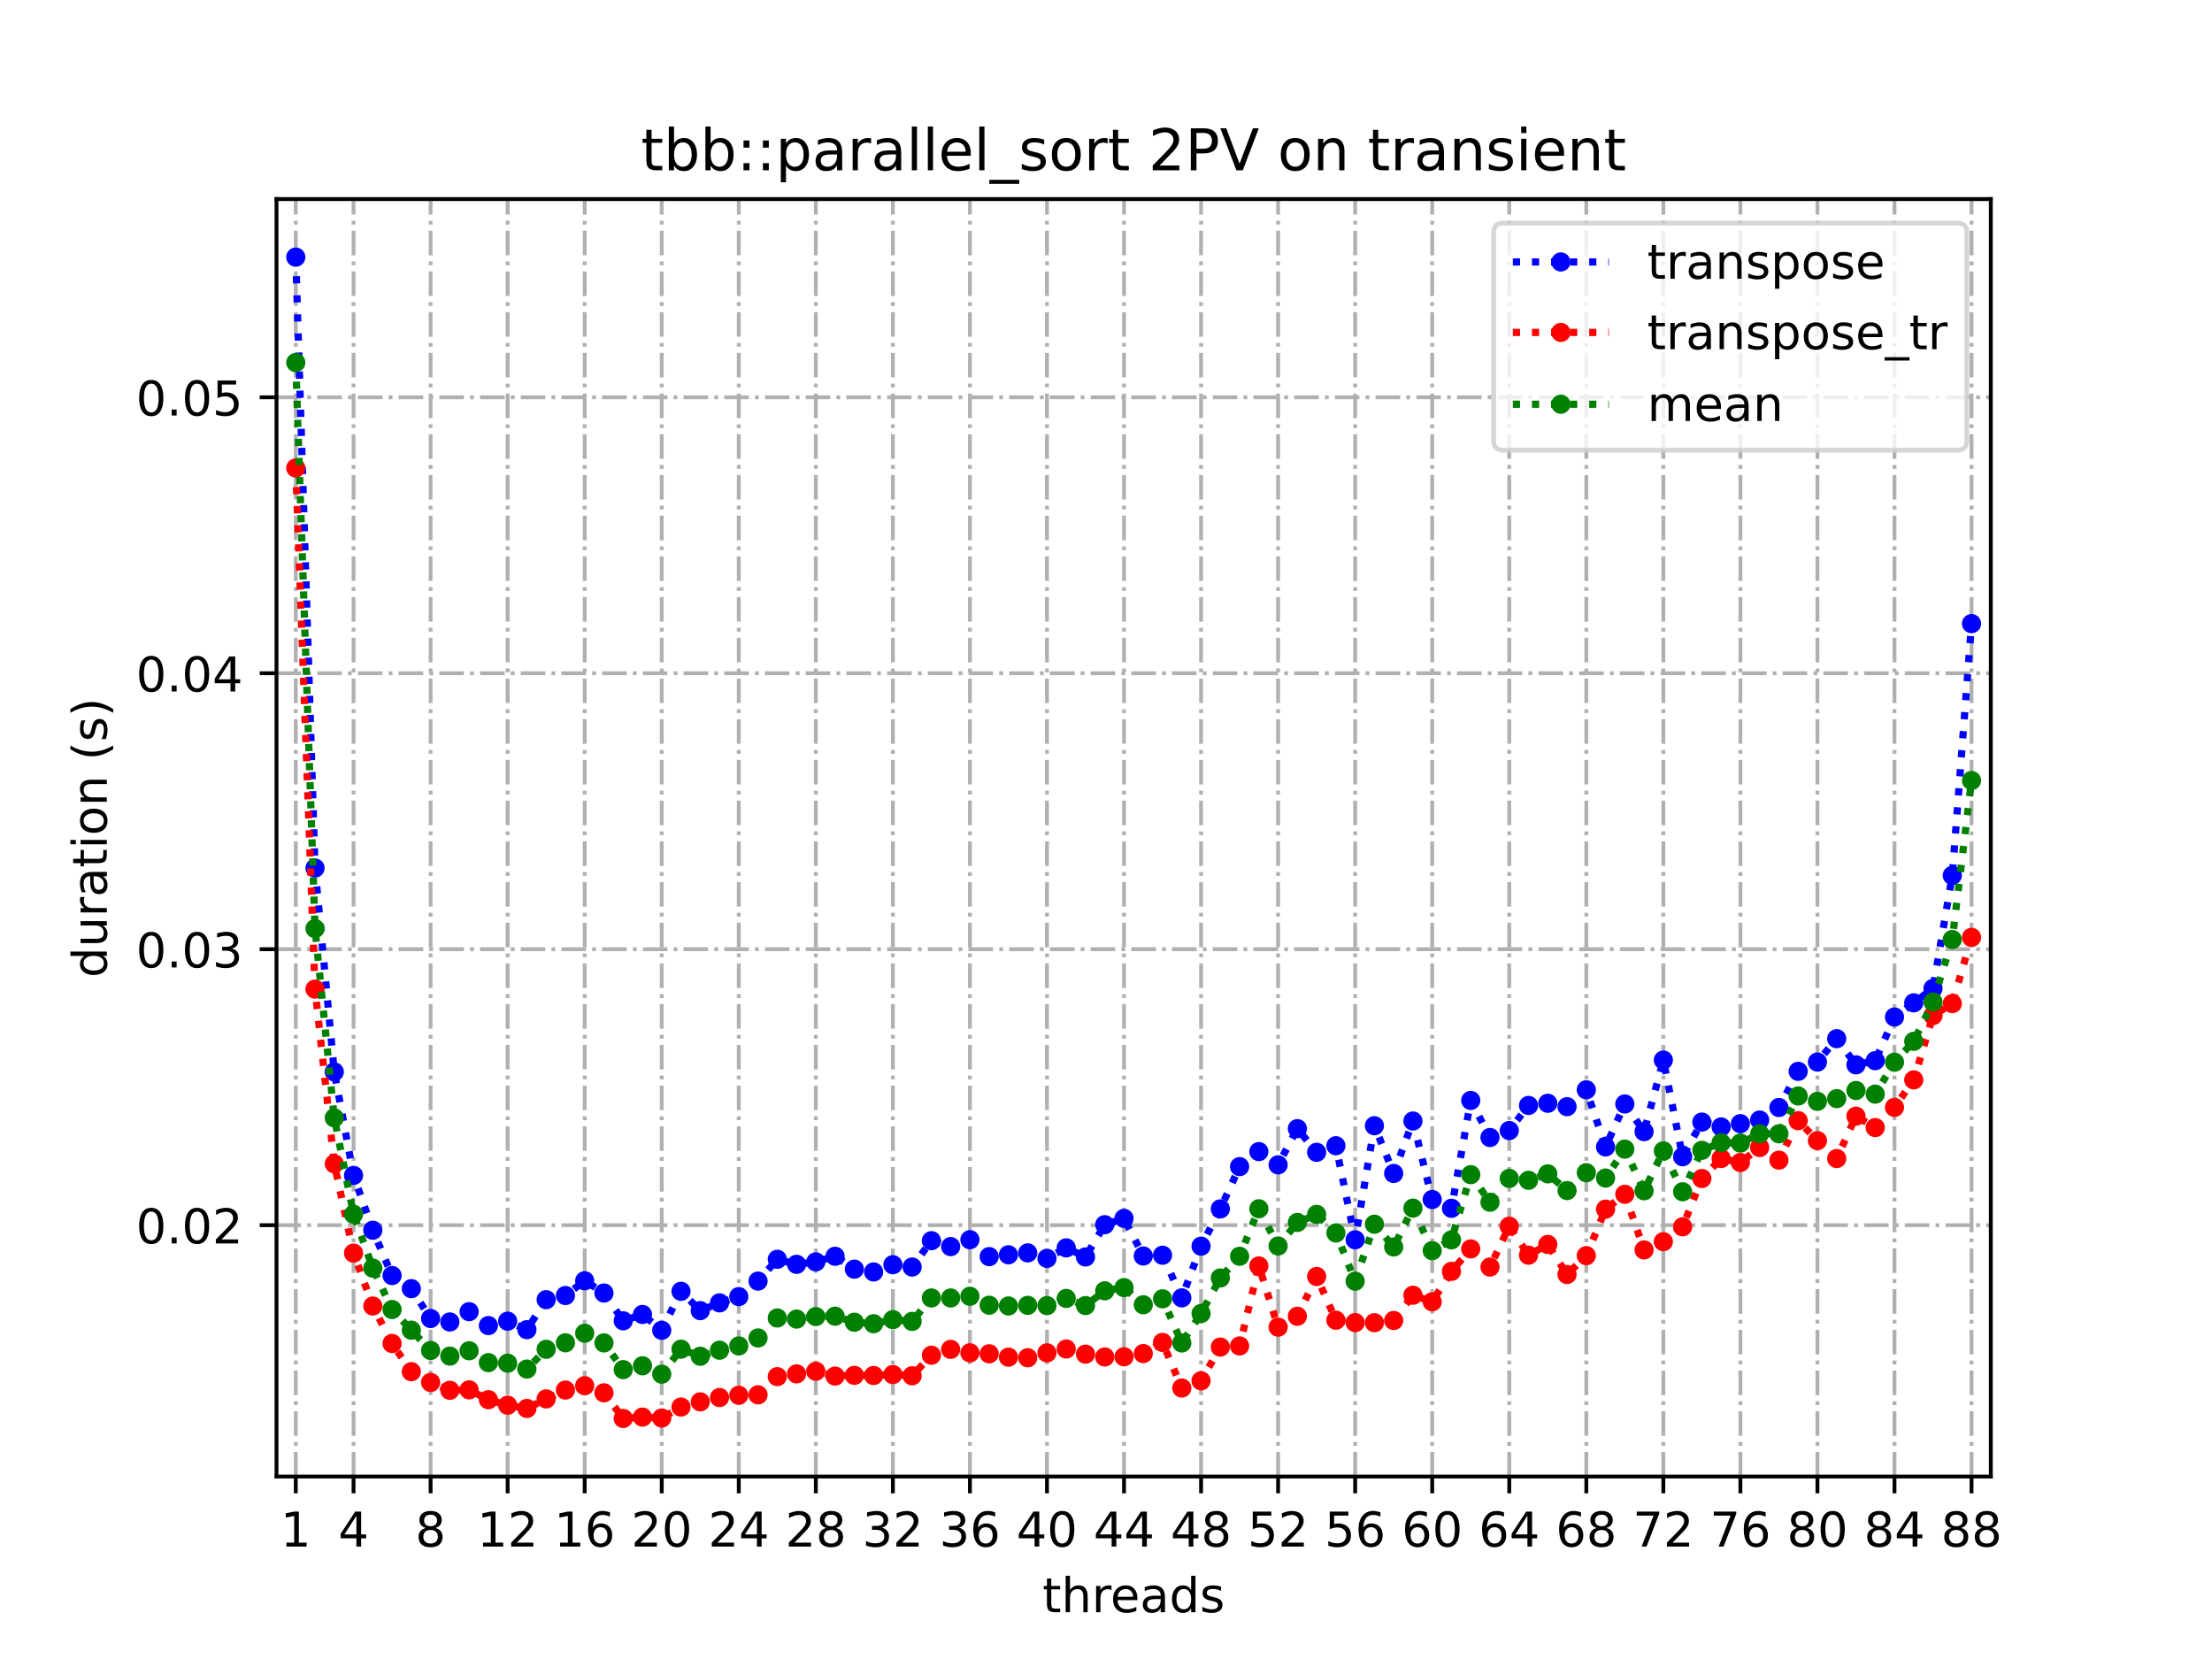 <?xml version="1.0" encoding="utf-8" standalone="no"?>
<!DOCTYPE svg PUBLIC "-//W3C//DTD SVG 1.1//EN"
  "http://www.w3.org/Graphics/SVG/1.1/DTD/svg11.dtd">
<!-- Created with matplotlib (https://matplotlib.org/) -->
<svg height="345.6pt" version="1.1" viewBox="0 0 460.8 345.6" width="460.8pt" xmlns="http://www.w3.org/2000/svg" xmlns:xlink="http://www.w3.org/1999/xlink">
 <defs>
  <style type="text/css">
*{stroke-linecap:butt;stroke-linejoin:round;}
  </style>
 </defs>
 <g id="figure_1">
  <g id="patch_1">
   <path d="M 0 345.6 
L 460.8 345.6 
L 460.8 0 
L 0 0 
z
" style="fill:#ffffff;"/>
  </g>
  <g id="axes_1">
   <g id="patch_2">
    <path d="M 57.6 307.584 
L 414.72 307.584 
L 414.72 41.472 
L 57.6 41.472 
z
" style="fill:#ffffff;"/>
   </g>
   <g id="matplotlib.axis_1">
    <g id="xtick_1">
     <g id="line2d_1">
      <path clip-path="url(#p772cb63330)" d="M 61.613 307.584 
L 61.613 41.472 
" style="fill:none;stroke:#b0b0b0;stroke-dasharray:5.12,1.28,0.8,1.28;stroke-dashoffset:0;stroke-width:0.8;"/>
     </g>
     <g id="line2d_2">
      <defs>
       <path d="M 0 0 
L 0 3.5 
" id="m64dc624bf0" style="stroke:#000000;stroke-width:0.8;"/>
      </defs>
      <g>
       <use style="stroke:#000000;stroke-width:0.8;" x="61.613" xlink:href="#m64dc624bf0" y="307.584"/>
      </g>
     </g>
     <g id="text_1">
      <!-- 1 -->
      <defs>
       <path d="M 12.406 8.297 
L 28.516 8.297 
L 28.516 63.922 
L 10.984 60.406 
L 10.984 69.391 
L 28.422 72.906 
L 38.281 72.906 
L 38.281 8.297 
L 54.391 8.297 
L 54.391 0 
L 12.406 0 
z
" id="DejaVuSans-49"/>
      </defs>
      <g transform="translate(58.431 322.182)scale(0.1 -0.1)">
       <use xlink:href="#DejaVuSans-49"/>
      </g>
     </g>
    </g>
    <g id="xtick_2">
     <g id="line2d_3">
      <path clip-path="url(#p772cb63330)" d="M 73.65 307.584 
L 73.65 41.472 
" style="fill:none;stroke:#b0b0b0;stroke-dasharray:5.12,1.28,0.8,1.28;stroke-dashoffset:0;stroke-width:0.8;"/>
     </g>
     <g id="line2d_4">
      <g>
       <use style="stroke:#000000;stroke-width:0.8;" x="73.65" xlink:href="#m64dc624bf0" y="307.584"/>
      </g>
     </g>
     <g id="text_2">
      <!-- 4 -->
      <defs>
       <path d="M 37.797 64.312 
L 12.891 25.391 
L 37.797 25.391 
z
M 35.203 72.906 
L 47.609 72.906 
L 47.609 25.391 
L 58.016 25.391 
L 58.016 17.188 
L 47.609 17.188 
L 47.609 0 
L 37.797 0 
L 37.797 17.188 
L 4.891 17.188 
L 4.891 26.703 
z
" id="DejaVuSans-52"/>
      </defs>
      <g transform="translate(70.469 322.182)scale(0.1 -0.1)">
       <use xlink:href="#DejaVuSans-52"/>
      </g>
     </g>
    </g>
    <g id="xtick_3">
     <g id="line2d_5">
      <path clip-path="url(#p772cb63330)" d="M 89.701 307.584 
L 89.701 41.472 
" style="fill:none;stroke:#b0b0b0;stroke-dasharray:5.12,1.28,0.8,1.28;stroke-dashoffset:0;stroke-width:0.8;"/>
     </g>
     <g id="line2d_6">
      <g>
       <use style="stroke:#000000;stroke-width:0.8;" x="89.701" xlink:href="#m64dc624bf0" y="307.584"/>
      </g>
     </g>
     <g id="text_3">
      <!-- 8 -->
      <defs>
       <path d="M 31.781 34.625 
Q 24.75 34.625 20.719 30.859 
Q 16.703 27.094 16.703 20.516 
Q 16.703 13.922 20.719 10.156 
Q 24.75 6.391 31.781 6.391 
Q 38.812 6.391 42.859 10.172 
Q 46.922 13.969 46.922 20.516 
Q 46.922 27.094 42.891 30.859 
Q 38.875 34.625 31.781 34.625 
z
M 21.922 38.812 
Q 15.578 40.375 12.031 44.719 
Q 8.5 49.078 8.5 55.328 
Q 8.5 64.062 14.719 69.141 
Q 20.953 74.219 31.781 74.219 
Q 42.672 74.219 48.875 69.141 
Q 55.078 64.062 55.078 55.328 
Q 55.078 49.078 51.531 44.719 
Q 48 40.375 41.703 38.812 
Q 48.828 37.156 52.797 32.312 
Q 56.781 27.484 56.781 20.516 
Q 56.781 9.906 50.312 4.234 
Q 43.844 -1.422 31.781 -1.422 
Q 19.734 -1.422 13.25 4.234 
Q 6.781 9.906 6.781 20.516 
Q 6.781 27.484 10.781 32.312 
Q 14.797 37.156 21.922 38.812 
z
M 18.312 54.391 
Q 18.312 48.734 21.844 45.562 
Q 25.391 42.391 31.781 42.391 
Q 38.141 42.391 41.719 45.562 
Q 45.312 48.734 45.312 54.391 
Q 45.312 60.062 41.719 63.234 
Q 38.141 66.406 31.781 66.406 
Q 25.391 66.406 21.844 63.234 
Q 18.312 60.062 18.312 54.391 
z
" id="DejaVuSans-56"/>
      </defs>
      <g transform="translate(86.519 322.182)scale(0.1 -0.1)">
       <use xlink:href="#DejaVuSans-56"/>
      </g>
     </g>
    </g>
    <g id="xtick_4">
     <g id="line2d_7">
      <path clip-path="url(#p772cb63330)" d="M 105.751 307.584 
L 105.751 41.472 
" style="fill:none;stroke:#b0b0b0;stroke-dasharray:5.12,1.28,0.8,1.28;stroke-dashoffset:0;stroke-width:0.8;"/>
     </g>
     <g id="line2d_8">
      <g>
       <use style="stroke:#000000;stroke-width:0.8;" x="105.751" xlink:href="#m64dc624bf0" y="307.584"/>
      </g>
     </g>
     <g id="text_4">
      <!-- 12 -->
      <defs>
       <path d="M 19.188 8.297 
L 53.609 8.297 
L 53.609 0 
L 7.328 0 
L 7.328 8.297 
Q 12.938 14.109 22.625 23.891 
Q 32.328 33.688 34.812 36.531 
Q 39.547 41.844 41.422 45.531 
Q 43.312 49.219 43.312 52.781 
Q 43.312 58.594 39.234 62.25 
Q 35.156 65.922 28.609 65.922 
Q 23.969 65.922 18.812 64.312 
Q 13.672 62.703 7.812 59.422 
L 7.812 69.391 
Q 13.766 71.781 18.938 73 
Q 24.125 74.219 28.422 74.219 
Q 39.75 74.219 46.484 68.547 
Q 53.219 62.891 53.219 53.422 
Q 53.219 48.922 51.531 44.891 
Q 49.859 40.875 45.406 35.406 
Q 44.188 33.984 37.641 27.219 
Q 31.109 20.453 19.188 8.297 
z
" id="DejaVuSans-50"/>
      </defs>
      <g transform="translate(99.389 322.182)scale(0.1 -0.1)">
       <use xlink:href="#DejaVuSans-49"/>
       <use x="63.623" xlink:href="#DejaVuSans-50"/>
      </g>
     </g>
    </g>
    <g id="xtick_5">
     <g id="line2d_9">
      <path clip-path="url(#p772cb63330)" d="M 121.801 307.584 
L 121.801 41.472 
" style="fill:none;stroke:#b0b0b0;stroke-dasharray:5.12,1.28,0.8,1.28;stroke-dashoffset:0;stroke-width:0.8;"/>
     </g>
     <g id="line2d_10">
      <g>
       <use style="stroke:#000000;stroke-width:0.8;" x="121.801" xlink:href="#m64dc624bf0" y="307.584"/>
      </g>
     </g>
     <g id="text_5">
      <!-- 16 -->
      <defs>
       <path d="M 33.016 40.375 
Q 26.375 40.375 22.484 35.828 
Q 18.609 31.297 18.609 23.391 
Q 18.609 15.531 22.484 10.953 
Q 26.375 6.391 33.016 6.391 
Q 39.656 6.391 43.531 10.953 
Q 47.406 15.531 47.406 23.391 
Q 47.406 31.297 43.531 35.828 
Q 39.656 40.375 33.016 40.375 
z
M 52.594 71.297 
L 52.594 62.312 
Q 48.875 64.062 45.094 64.984 
Q 41.312 65.922 37.594 65.922 
Q 27.828 65.922 22.672 59.328 
Q 17.531 52.734 16.797 39.406 
Q 19.672 43.656 24.016 45.922 
Q 28.375 48.188 33.594 48.188 
Q 44.578 48.188 50.953 41.516 
Q 57.328 34.859 57.328 23.391 
Q 57.328 12.156 50.688 5.359 
Q 44.047 -1.422 33.016 -1.422 
Q 20.359 -1.422 13.672 8.266 
Q 6.984 17.969 6.984 36.375 
Q 6.984 53.656 15.188 63.938 
Q 23.391 74.219 37.203 74.219 
Q 40.922 74.219 44.703 73.484 
Q 48.484 72.75 52.594 71.297 
z
" id="DejaVuSans-54"/>
      </defs>
      <g transform="translate(115.439 322.182)scale(0.1 -0.1)">
       <use xlink:href="#DejaVuSans-49"/>
       <use x="63.623" xlink:href="#DejaVuSans-54"/>
      </g>
     </g>
    </g>
    <g id="xtick_6">
     <g id="line2d_11">
      <path clip-path="url(#p772cb63330)" d="M 137.852 307.584 
L 137.852 41.472 
" style="fill:none;stroke:#b0b0b0;stroke-dasharray:5.12,1.28,0.8,1.28;stroke-dashoffset:0;stroke-width:0.8;"/>
     </g>
     <g id="line2d_12">
      <g>
       <use style="stroke:#000000;stroke-width:0.8;" x="137.852" xlink:href="#m64dc624bf0" y="307.584"/>
      </g>
     </g>
     <g id="text_6">
      <!-- 20 -->
      <defs>
       <path d="M 31.781 66.406 
Q 24.172 66.406 20.328 58.906 
Q 16.5 51.422 16.5 36.375 
Q 16.5 21.391 20.328 13.891 
Q 24.172 6.391 31.781 6.391 
Q 39.453 6.391 43.281 13.891 
Q 47.125 21.391 47.125 36.375 
Q 47.125 51.422 43.281 58.906 
Q 39.453 66.406 31.781 66.406 
z
M 31.781 74.219 
Q 44.047 74.219 50.516 64.516 
Q 56.984 54.828 56.984 36.375 
Q 56.984 17.969 50.516 8.266 
Q 44.047 -1.422 31.781 -1.422 
Q 19.531 -1.422 13.062 8.266 
Q 6.594 17.969 6.594 36.375 
Q 6.594 54.828 13.062 64.516 
Q 19.531 74.219 31.781 74.219 
z
" id="DejaVuSans-48"/>
      </defs>
      <g transform="translate(131.489 322.182)scale(0.1 -0.1)">
       <use xlink:href="#DejaVuSans-50"/>
       <use x="63.623" xlink:href="#DejaVuSans-48"/>
      </g>
     </g>
    </g>
    <g id="xtick_7">
     <g id="line2d_13">
      <path clip-path="url(#p772cb63330)" d="M 153.902 307.584 
L 153.902 41.472 
" style="fill:none;stroke:#b0b0b0;stroke-dasharray:5.12,1.28,0.8,1.28;stroke-dashoffset:0;stroke-width:0.8;"/>
     </g>
     <g id="line2d_14">
      <g>
       <use style="stroke:#000000;stroke-width:0.8;" x="153.902" xlink:href="#m64dc624bf0" y="307.584"/>
      </g>
     </g>
     <g id="text_7">
      <!-- 24 -->
      <g transform="translate(147.54 322.182)scale(0.1 -0.1)">
       <use xlink:href="#DejaVuSans-50"/>
       <use x="63.623" xlink:href="#DejaVuSans-52"/>
      </g>
     </g>
    </g>
    <g id="xtick_8">
     <g id="line2d_15">
      <path clip-path="url(#p772cb63330)" d="M 169.952 307.584 
L 169.952 41.472 
" style="fill:none;stroke:#b0b0b0;stroke-dasharray:5.12,1.28,0.8,1.28;stroke-dashoffset:0;stroke-width:0.8;"/>
     </g>
     <g id="line2d_16">
      <g>
       <use style="stroke:#000000;stroke-width:0.8;" x="169.952" xlink:href="#m64dc624bf0" y="307.584"/>
      </g>
     </g>
     <g id="text_8">
      <!-- 28 -->
      <g transform="translate(163.59 322.182)scale(0.1 -0.1)">
       <use xlink:href="#DejaVuSans-50"/>
       <use x="63.623" xlink:href="#DejaVuSans-56"/>
      </g>
     </g>
    </g>
    <g id="xtick_9">
     <g id="line2d_17">
      <path clip-path="url(#p772cb63330)" d="M 186.003 307.584 
L 186.003 41.472 
" style="fill:none;stroke:#b0b0b0;stroke-dasharray:5.12,1.28,0.8,1.28;stroke-dashoffset:0;stroke-width:0.8;"/>
     </g>
     <g id="line2d_18">
      <g>
       <use style="stroke:#000000;stroke-width:0.8;" x="186.003" xlink:href="#m64dc624bf0" y="307.584"/>
      </g>
     </g>
     <g id="text_9">
      <!-- 32 -->
      <defs>
       <path d="M 40.578 39.312 
Q 47.656 37.797 51.625 33 
Q 55.609 28.219 55.609 21.188 
Q 55.609 10.406 48.188 4.484 
Q 40.766 -1.422 27.094 -1.422 
Q 22.516 -1.422 17.656 -0.516 
Q 12.797 0.391 7.625 2.203 
L 7.625 11.719 
Q 11.719 9.328 16.594 8.109 
Q 21.484 6.891 26.812 6.891 
Q 36.078 6.891 40.938 10.547 
Q 45.797 14.203 45.797 21.188 
Q 45.797 27.641 41.281 31.266 
Q 36.766 34.906 28.719 34.906 
L 20.219 34.906 
L 20.219 43.016 
L 29.109 43.016 
Q 36.375 43.016 40.234 45.922 
Q 44.094 48.828 44.094 54.297 
Q 44.094 59.906 40.109 62.906 
Q 36.141 65.922 28.719 65.922 
Q 24.656 65.922 20.016 65.031 
Q 15.375 64.156 9.812 62.312 
L 9.812 71.094 
Q 15.438 72.656 20.344 73.438 
Q 25.25 74.219 29.594 74.219 
Q 40.828 74.219 47.359 69.109 
Q 53.906 64.016 53.906 55.328 
Q 53.906 49.266 50.438 45.094 
Q 46.969 40.922 40.578 39.312 
z
" id="DejaVuSans-51"/>
      </defs>
      <g transform="translate(179.64 322.182)scale(0.1 -0.1)">
       <use xlink:href="#DejaVuSans-51"/>
       <use x="63.623" xlink:href="#DejaVuSans-50"/>
      </g>
     </g>
    </g>
    <g id="xtick_10">
     <g id="line2d_19">
      <path clip-path="url(#p772cb63330)" d="M 202.053 307.584 
L 202.053 41.472 
" style="fill:none;stroke:#b0b0b0;stroke-dasharray:5.12,1.28,0.8,1.28;stroke-dashoffset:0;stroke-width:0.8;"/>
     </g>
     <g id="line2d_20">
      <g>
       <use style="stroke:#000000;stroke-width:0.8;" x="202.053" xlink:href="#m64dc624bf0" y="307.584"/>
      </g>
     </g>
     <g id="text_10">
      <!-- 36 -->
      <g transform="translate(195.691 322.182)scale(0.1 -0.1)">
       <use xlink:href="#DejaVuSans-51"/>
       <use x="63.623" xlink:href="#DejaVuSans-54"/>
      </g>
     </g>
    </g>
    <g id="xtick_11">
     <g id="line2d_21">
      <path clip-path="url(#p772cb63330)" d="M 218.103 307.584 
L 218.103 41.472 
" style="fill:none;stroke:#b0b0b0;stroke-dasharray:5.12,1.28,0.8,1.28;stroke-dashoffset:0;stroke-width:0.8;"/>
     </g>
     <g id="line2d_22">
      <g>
       <use style="stroke:#000000;stroke-width:0.8;" x="218.103" xlink:href="#m64dc624bf0" y="307.584"/>
      </g>
     </g>
     <g id="text_11">
      <!-- 40 -->
      <g transform="translate(211.741 322.182)scale(0.1 -0.1)">
       <use xlink:href="#DejaVuSans-52"/>
       <use x="63.623" xlink:href="#DejaVuSans-48"/>
      </g>
     </g>
    </g>
    <g id="xtick_12">
     <g id="line2d_23">
      <path clip-path="url(#p772cb63330)" d="M 234.154 307.584 
L 234.154 41.472 
" style="fill:none;stroke:#b0b0b0;stroke-dasharray:5.12,1.28,0.8,1.28;stroke-dashoffset:0;stroke-width:0.8;"/>
     </g>
     <g id="line2d_24">
      <g>
       <use style="stroke:#000000;stroke-width:0.8;" x="234.154" xlink:href="#m64dc624bf0" y="307.584"/>
      </g>
     </g>
     <g id="text_12">
      <!-- 44 -->
      <g transform="translate(227.791 322.182)scale(0.1 -0.1)">
       <use xlink:href="#DejaVuSans-52"/>
       <use x="63.623" xlink:href="#DejaVuSans-52"/>
      </g>
     </g>
    </g>
    <g id="xtick_13">
     <g id="line2d_25">
      <path clip-path="url(#p772cb63330)" d="M 250.204 307.584 
L 250.204 41.472 
" style="fill:none;stroke:#b0b0b0;stroke-dasharray:5.12,1.28,0.8,1.28;stroke-dashoffset:0;stroke-width:0.8;"/>
     </g>
     <g id="line2d_26">
      <g>
       <use style="stroke:#000000;stroke-width:0.8;" x="250.204" xlink:href="#m64dc624bf0" y="307.584"/>
      </g>
     </g>
     <g id="text_13">
      <!-- 48 -->
      <g transform="translate(243.842 322.182)scale(0.1 -0.1)">
       <use xlink:href="#DejaVuSans-52"/>
       <use x="63.623" xlink:href="#DejaVuSans-56"/>
      </g>
     </g>
    </g>
    <g id="xtick_14">
     <g id="line2d_27">
      <path clip-path="url(#p772cb63330)" d="M 266.254 307.584 
L 266.254 41.472 
" style="fill:none;stroke:#b0b0b0;stroke-dasharray:5.12,1.28,0.8,1.28;stroke-dashoffset:0;stroke-width:0.8;"/>
     </g>
     <g id="line2d_28">
      <g>
       <use style="stroke:#000000;stroke-width:0.8;" x="266.254" xlink:href="#m64dc624bf0" y="307.584"/>
      </g>
     </g>
     <g id="text_14">
      <!-- 52 -->
      <defs>
       <path d="M 10.797 72.906 
L 49.516 72.906 
L 49.516 64.594 
L 19.828 64.594 
L 19.828 46.734 
Q 21.969 47.469 24.109 47.828 
Q 26.266 48.188 28.422 48.188 
Q 40.625 48.188 47.75 41.5 
Q 54.891 34.812 54.891 23.391 
Q 54.891 11.625 47.562 5.094 
Q 40.234 -1.422 26.906 -1.422 
Q 22.312 -1.422 17.547 -0.641 
Q 12.797 0.141 7.719 1.703 
L 7.719 11.625 
Q 12.109 9.234 16.797 8.062 
Q 21.484 6.891 26.703 6.891 
Q 35.156 6.891 40.078 11.328 
Q 45.016 15.766 45.016 23.391 
Q 45.016 31 40.078 35.438 
Q 35.156 39.891 26.703 39.891 
Q 22.75 39.891 18.812 39.016 
Q 14.891 38.141 10.797 36.281 
z
" id="DejaVuSans-53"/>
      </defs>
      <g transform="translate(259.892 322.182)scale(0.1 -0.1)">
       <use xlink:href="#DejaVuSans-53"/>
       <use x="63.623" xlink:href="#DejaVuSans-50"/>
      </g>
     </g>
    </g>
    <g id="xtick_15">
     <g id="line2d_29">
      <path clip-path="url(#p772cb63330)" d="M 282.305 307.584 
L 282.305 41.472 
" style="fill:none;stroke:#b0b0b0;stroke-dasharray:5.12,1.28,0.8,1.28;stroke-dashoffset:0;stroke-width:0.8;"/>
     </g>
     <g id="line2d_30">
      <g>
       <use style="stroke:#000000;stroke-width:0.8;" x="282.305" xlink:href="#m64dc624bf0" y="307.584"/>
      </g>
     </g>
     <g id="text_15">
      <!-- 56 -->
      <g transform="translate(275.942 322.182)scale(0.1 -0.1)">
       <use xlink:href="#DejaVuSans-53"/>
       <use x="63.623" xlink:href="#DejaVuSans-54"/>
      </g>
     </g>
    </g>
    <g id="xtick_16">
     <g id="line2d_31">
      <path clip-path="url(#p772cb63330)" d="M 298.355 307.584 
L 298.355 41.472 
" style="fill:none;stroke:#b0b0b0;stroke-dasharray:5.12,1.28,0.8,1.28;stroke-dashoffset:0;stroke-width:0.8;"/>
     </g>
     <g id="line2d_32">
      <g>
       <use style="stroke:#000000;stroke-width:0.8;" x="298.355" xlink:href="#m64dc624bf0" y="307.584"/>
      </g>
     </g>
     <g id="text_16">
      <!-- 60 -->
      <g transform="translate(291.993 322.182)scale(0.1 -0.1)">
       <use xlink:href="#DejaVuSans-54"/>
       <use x="63.623" xlink:href="#DejaVuSans-48"/>
      </g>
     </g>
    </g>
    <g id="xtick_17">
     <g id="line2d_33">
      <path clip-path="url(#p772cb63330)" d="M 314.405 307.584 
L 314.405 41.472 
" style="fill:none;stroke:#b0b0b0;stroke-dasharray:5.12,1.28,0.8,1.28;stroke-dashoffset:0;stroke-width:0.8;"/>
     </g>
     <g id="line2d_34">
      <g>
       <use style="stroke:#000000;stroke-width:0.8;" x="314.405" xlink:href="#m64dc624bf0" y="307.584"/>
      </g>
     </g>
     <g id="text_17">
      <!-- 64 -->
      <g transform="translate(308.043 322.182)scale(0.1 -0.1)">
       <use xlink:href="#DejaVuSans-54"/>
       <use x="63.623" xlink:href="#DejaVuSans-52"/>
      </g>
     </g>
    </g>
    <g id="xtick_18">
     <g id="line2d_35">
      <path clip-path="url(#p772cb63330)" d="M 330.456 307.584 
L 330.456 41.472 
" style="fill:none;stroke:#b0b0b0;stroke-dasharray:5.12,1.28,0.8,1.28;stroke-dashoffset:0;stroke-width:0.8;"/>
     </g>
     <g id="line2d_36">
      <g>
       <use style="stroke:#000000;stroke-width:0.8;" x="330.456" xlink:href="#m64dc624bf0" y="307.584"/>
      </g>
     </g>
     <g id="text_18">
      <!-- 68 -->
      <g transform="translate(324.093 322.182)scale(0.1 -0.1)">
       <use xlink:href="#DejaVuSans-54"/>
       <use x="63.623" xlink:href="#DejaVuSans-56"/>
      </g>
     </g>
    </g>
    <g id="xtick_19">
     <g id="line2d_37">
      <path clip-path="url(#p772cb63330)" d="M 346.506 307.584 
L 346.506 41.472 
" style="fill:none;stroke:#b0b0b0;stroke-dasharray:5.12,1.28,0.8,1.28;stroke-dashoffset:0;stroke-width:0.8;"/>
     </g>
     <g id="line2d_38">
      <g>
       <use style="stroke:#000000;stroke-width:0.8;" x="346.506" xlink:href="#m64dc624bf0" y="307.584"/>
      </g>
     </g>
     <g id="text_19">
      <!-- 72 -->
      <defs>
       <path d="M 8.203 72.906 
L 55.078 72.906 
L 55.078 68.703 
L 28.609 0 
L 18.312 0 
L 43.219 64.594 
L 8.203 64.594 
z
" id="DejaVuSans-55"/>
      </defs>
      <g transform="translate(340.144 322.182)scale(0.1 -0.1)">
       <use xlink:href="#DejaVuSans-55"/>
       <use x="63.623" xlink:href="#DejaVuSans-50"/>
      </g>
     </g>
    </g>
    <g id="xtick_20">
     <g id="line2d_39">
      <path clip-path="url(#p772cb63330)" d="M 362.556 307.584 
L 362.556 41.472 
" style="fill:none;stroke:#b0b0b0;stroke-dasharray:5.12,1.28,0.8,1.28;stroke-dashoffset:0;stroke-width:0.8;"/>
     </g>
     <g id="line2d_40">
      <g>
       <use style="stroke:#000000;stroke-width:0.8;" x="362.556" xlink:href="#m64dc624bf0" y="307.584"/>
      </g>
     </g>
     <g id="text_20">
      <!-- 76 -->
      <g transform="translate(356.194 322.182)scale(0.1 -0.1)">
       <use xlink:href="#DejaVuSans-55"/>
       <use x="63.623" xlink:href="#DejaVuSans-54"/>
      </g>
     </g>
    </g>
    <g id="xtick_21">
     <g id="line2d_41">
      <path clip-path="url(#p772cb63330)" d="M 378.607 307.584 
L 378.607 41.472 
" style="fill:none;stroke:#b0b0b0;stroke-dasharray:5.12,1.28,0.8,1.28;stroke-dashoffset:0;stroke-width:0.8;"/>
     </g>
     <g id="line2d_42">
      <g>
       <use style="stroke:#000000;stroke-width:0.8;" x="378.607" xlink:href="#m64dc624bf0" y="307.584"/>
      </g>
     </g>
     <g id="text_21">
      <!-- 80 -->
      <g transform="translate(372.244 322.182)scale(0.1 -0.1)">
       <use xlink:href="#DejaVuSans-56"/>
       <use x="63.623" xlink:href="#DejaVuSans-48"/>
      </g>
     </g>
    </g>
    <g id="xtick_22">
     <g id="line2d_43">
      <path clip-path="url(#p772cb63330)" d="M 394.657 307.584 
L 394.657 41.472 
" style="fill:none;stroke:#b0b0b0;stroke-dasharray:5.12,1.28,0.8,1.28;stroke-dashoffset:0;stroke-width:0.8;"/>
     </g>
     <g id="line2d_44">
      <g>
       <use style="stroke:#000000;stroke-width:0.8;" x="394.657" xlink:href="#m64dc624bf0" y="307.584"/>
      </g>
     </g>
     <g id="text_22">
      <!-- 84 -->
      <g transform="translate(388.295 322.182)scale(0.1 -0.1)">
       <use xlink:href="#DejaVuSans-56"/>
       <use x="63.623" xlink:href="#DejaVuSans-52"/>
      </g>
     </g>
    </g>
    <g id="xtick_23">
     <g id="line2d_45">
      <path clip-path="url(#p772cb63330)" d="M 410.707 307.584 
L 410.707 41.472 
" style="fill:none;stroke:#b0b0b0;stroke-dasharray:5.12,1.28,0.8,1.28;stroke-dashoffset:0;stroke-width:0.8;"/>
     </g>
     <g id="line2d_46">
      <g>
       <use style="stroke:#000000;stroke-width:0.8;" x="410.707" xlink:href="#m64dc624bf0" y="307.584"/>
      </g>
     </g>
     <g id="text_23">
      <!-- 88 -->
      <g transform="translate(404.345 322.182)scale(0.1 -0.1)">
       <use xlink:href="#DejaVuSans-56"/>
       <use x="63.623" xlink:href="#DejaVuSans-56"/>
      </g>
     </g>
    </g>
    <g id="text_24">
     <!-- threads -->
     <defs>
      <path d="M 18.312 70.219 
L 18.312 54.688 
L 36.812 54.688 
L 36.812 47.703 
L 18.312 47.703 
L 18.312 18.016 
Q 18.312 11.328 20.141 9.422 
Q 21.969 7.516 27.594 7.516 
L 36.812 7.516 
L 36.812 0 
L 27.594 0 
Q 17.188 0 13.234 3.875 
Q 9.281 7.766 9.281 18.016 
L 9.281 47.703 
L 2.688 47.703 
L 2.688 54.688 
L 9.281 54.688 
L 9.281 70.219 
z
" id="DejaVuSans-116"/>
      <path d="M 54.891 33.016 
L 54.891 0 
L 45.906 0 
L 45.906 32.719 
Q 45.906 40.484 42.875 44.328 
Q 39.844 48.188 33.797 48.188 
Q 26.516 48.188 22.312 43.547 
Q 18.109 38.922 18.109 30.906 
L 18.109 0 
L 9.078 0 
L 9.078 75.984 
L 18.109 75.984 
L 18.109 46.188 
Q 21.344 51.125 25.703 53.562 
Q 30.078 56 35.797 56 
Q 45.219 56 50.047 50.172 
Q 54.891 44.344 54.891 33.016 
z
" id="DejaVuSans-104"/>
      <path d="M 41.109 46.297 
Q 39.594 47.172 37.812 47.578 
Q 36.031 48 33.891 48 
Q 26.266 48 22.188 43.047 
Q 18.109 38.094 18.109 28.812 
L 18.109 0 
L 9.078 0 
L 9.078 54.688 
L 18.109 54.688 
L 18.109 46.188 
Q 20.953 51.172 25.484 53.578 
Q 30.031 56 36.531 56 
Q 37.453 56 38.578 55.875 
Q 39.703 55.766 41.062 55.516 
z
" id="DejaVuSans-114"/>
      <path d="M 56.203 29.594 
L 56.203 25.203 
L 14.891 25.203 
Q 15.484 15.922 20.484 11.062 
Q 25.484 6.203 34.422 6.203 
Q 39.594 6.203 44.453 7.469 
Q 49.312 8.734 54.109 11.281 
L 54.109 2.781 
Q 49.266 0.734 44.188 -0.344 
Q 39.109 -1.422 33.891 -1.422 
Q 20.797 -1.422 13.156 6.188 
Q 5.516 13.812 5.516 26.812 
Q 5.516 40.234 12.766 48.109 
Q 20.016 56 32.328 56 
Q 43.359 56 49.781 48.891 
Q 56.203 41.797 56.203 29.594 
z
M 47.219 32.234 
Q 47.125 39.594 43.094 43.984 
Q 39.062 48.391 32.422 48.391 
Q 24.906 48.391 20.391 44.141 
Q 15.875 39.891 15.188 32.172 
z
" id="DejaVuSans-101"/>
      <path d="M 34.281 27.484 
Q 23.391 27.484 19.188 25 
Q 14.984 22.516 14.984 16.5 
Q 14.984 11.719 18.141 8.906 
Q 21.297 6.109 26.703 6.109 
Q 34.188 6.109 38.703 11.406 
Q 43.219 16.703 43.219 25.484 
L 43.219 27.484 
z
M 52.203 31.203 
L 52.203 0 
L 43.219 0 
L 43.219 8.297 
Q 40.141 3.328 35.547 0.953 
Q 30.953 -1.422 24.312 -1.422 
Q 15.922 -1.422 10.953 3.297 
Q 6 8.016 6 15.922 
Q 6 25.141 12.172 29.828 
Q 18.359 34.516 30.609 34.516 
L 43.219 34.516 
L 43.219 35.406 
Q 43.219 41.609 39.141 45 
Q 35.062 48.391 27.688 48.391 
Q 23 48.391 18.547 47.266 
Q 14.109 46.141 10.016 43.891 
L 10.016 52.203 
Q 14.938 54.109 19.578 55.047 
Q 24.219 56 28.609 56 
Q 40.484 56 46.344 49.844 
Q 52.203 43.703 52.203 31.203 
z
" id="DejaVuSans-97"/>
      <path d="M 45.406 46.391 
L 45.406 75.984 
L 54.391 75.984 
L 54.391 0 
L 45.406 0 
L 45.406 8.203 
Q 42.578 3.328 38.25 0.953 
Q 33.938 -1.422 27.875 -1.422 
Q 17.969 -1.422 11.734 6.484 
Q 5.516 14.406 5.516 27.297 
Q 5.516 40.188 11.734 48.094 
Q 17.969 56 27.875 56 
Q 33.938 56 38.25 53.625 
Q 42.578 51.266 45.406 46.391 
z
M 14.797 27.297 
Q 14.797 17.391 18.875 11.75 
Q 22.953 6.109 30.078 6.109 
Q 37.203 6.109 41.297 11.75 
Q 45.406 17.391 45.406 27.297 
Q 45.406 37.203 41.297 42.844 
Q 37.203 48.484 30.078 48.484 
Q 22.953 48.484 18.875 42.844 
Q 14.797 37.203 14.797 27.297 
z
" id="DejaVuSans-100"/>
      <path d="M 44.281 53.078 
L 44.281 44.578 
Q 40.484 46.531 36.375 47.5 
Q 32.281 48.484 27.875 48.484 
Q 21.188 48.484 17.844 46.438 
Q 14.5 44.391 14.5 40.281 
Q 14.5 37.156 16.891 35.375 
Q 19.281 33.594 26.516 31.984 
L 29.594 31.297 
Q 39.156 29.25 43.188 25.516 
Q 47.219 21.781 47.219 15.094 
Q 47.219 7.469 41.188 3.016 
Q 35.156 -1.422 24.609 -1.422 
Q 20.219 -1.422 15.453 -0.562 
Q 10.688 0.297 5.422 2 
L 5.422 11.281 
Q 10.406 8.688 15.234 7.391 
Q 20.062 6.109 24.812 6.109 
Q 31.156 6.109 34.562 8.281 
Q 37.984 10.453 37.984 14.406 
Q 37.984 18.062 35.516 20.016 
Q 33.062 21.969 24.703 23.781 
L 21.578 24.516 
Q 13.234 26.266 9.516 29.906 
Q 5.812 33.547 5.812 39.891 
Q 5.812 47.609 11.281 51.797 
Q 16.75 56 26.812 56 
Q 31.781 56 36.172 55.266 
Q 40.578 54.547 44.281 53.078 
z
" id="DejaVuSans-115"/>
     </defs>
     <g transform="translate(217.169 335.861)scale(0.1 -0.1)">
      <use xlink:href="#DejaVuSans-116"/>
      <use x="39.209" xlink:href="#DejaVuSans-104"/>
      <use x="102.588" xlink:href="#DejaVuSans-114"/>
      <use x="141.451" xlink:href="#DejaVuSans-101"/>
      <use x="202.975" xlink:href="#DejaVuSans-97"/>
      <use x="264.254" xlink:href="#DejaVuSans-100"/>
      <use x="327.73" xlink:href="#DejaVuSans-115"/>
     </g>
    </g>
   </g>
   <g id="matplotlib.axis_2">
    <g id="ytick_1">
     <g id="line2d_47">
      <path clip-path="url(#p772cb63330)" d="M 57.6 255.228 
L 414.72 255.228 
" style="fill:none;stroke:#b0b0b0;stroke-dasharray:5.12,1.28,0.8,1.28;stroke-dashoffset:0;stroke-width:0.8;"/>
     </g>
     <g id="line2d_48">
      <defs>
       <path d="M 0 0 
L -3.5 0 
" id="mc26c0509b1" style="stroke:#000000;stroke-width:0.8;"/>
      </defs>
      <g>
       <use style="stroke:#000000;stroke-width:0.8;" x="57.6" xlink:href="#mc26c0509b1" y="255.228"/>
      </g>
     </g>
     <g id="text_25">
      <!-- 0.02 -->
      <defs>
       <path d="M 10.688 12.406 
L 21 12.406 
L 21 0 
L 10.688 0 
z
" id="DejaVuSans-46"/>
      </defs>
      <g transform="translate(28.334 259.027)scale(0.1 -0.1)">
       <use xlink:href="#DejaVuSans-48"/>
       <use x="63.623" xlink:href="#DejaVuSans-46"/>
       <use x="95.41" xlink:href="#DejaVuSans-48"/>
       <use x="159.033" xlink:href="#DejaVuSans-50"/>
      </g>
     </g>
    </g>
    <g id="ytick_2">
     <g id="line2d_49">
      <path clip-path="url(#p772cb63330)" d="M 57.6 197.739 
L 414.72 197.739 
" style="fill:none;stroke:#b0b0b0;stroke-dasharray:5.12,1.28,0.8,1.28;stroke-dashoffset:0;stroke-width:0.8;"/>
     </g>
     <g id="line2d_50">
      <g>
       <use style="stroke:#000000;stroke-width:0.8;" x="57.6" xlink:href="#mc26c0509b1" y="197.739"/>
      </g>
     </g>
     <g id="text_26">
      <!-- 0.03 -->
      <g transform="translate(28.334 201.538)scale(0.1 -0.1)">
       <use xlink:href="#DejaVuSans-48"/>
       <use x="63.623" xlink:href="#DejaVuSans-46"/>
       <use x="95.41" xlink:href="#DejaVuSans-48"/>
       <use x="159.033" xlink:href="#DejaVuSans-51"/>
      </g>
     </g>
    </g>
    <g id="ytick_3">
     <g id="line2d_51">
      <path clip-path="url(#p772cb63330)" d="M 57.6 140.25 
L 414.72 140.25 
" style="fill:none;stroke:#b0b0b0;stroke-dasharray:5.12,1.28,0.8,1.28;stroke-dashoffset:0;stroke-width:0.8;"/>
     </g>
     <g id="line2d_52">
      <g>
       <use style="stroke:#000000;stroke-width:0.8;" x="57.6" xlink:href="#mc26c0509b1" y="140.25"/>
      </g>
     </g>
     <g id="text_27">
      <!-- 0.04 -->
      <g transform="translate(28.334 144.049)scale(0.1 -0.1)">
       <use xlink:href="#DejaVuSans-48"/>
       <use x="63.623" xlink:href="#DejaVuSans-46"/>
       <use x="95.41" xlink:href="#DejaVuSans-48"/>
       <use x="159.033" xlink:href="#DejaVuSans-52"/>
      </g>
     </g>
    </g>
    <g id="ytick_4">
     <g id="line2d_53">
      <path clip-path="url(#p772cb63330)" d="M 57.6 82.761 
L 414.72 82.761 
" style="fill:none;stroke:#b0b0b0;stroke-dasharray:5.12,1.28,0.8,1.28;stroke-dashoffset:0;stroke-width:0.8;"/>
     </g>
     <g id="line2d_54">
      <g>
       <use style="stroke:#000000;stroke-width:0.8;" x="57.6" xlink:href="#mc26c0509b1" y="82.761"/>
      </g>
     </g>
     <g id="text_28">
      <!-- 0.05 -->
      <g transform="translate(28.334 86.56)scale(0.1 -0.1)">
       <use xlink:href="#DejaVuSans-48"/>
       <use x="63.623" xlink:href="#DejaVuSans-46"/>
       <use x="95.41" xlink:href="#DejaVuSans-48"/>
       <use x="159.033" xlink:href="#DejaVuSans-53"/>
      </g>
     </g>
    </g>
    <g id="text_29">
     <!-- duration (s) -->
     <defs>
      <path d="M 8.5 21.578 
L 8.5 54.688 
L 17.484 54.688 
L 17.484 21.922 
Q 17.484 14.156 20.5 10.266 
Q 23.531 6.391 29.594 6.391 
Q 36.859 6.391 41.078 11.031 
Q 45.312 15.672 45.312 23.688 
L 45.312 54.688 
L 54.297 54.688 
L 54.297 0 
L 45.312 0 
L 45.312 8.406 
Q 42.047 3.422 37.719 1 
Q 33.406 -1.422 27.688 -1.422 
Q 18.266 -1.422 13.375 4.438 
Q 8.5 10.297 8.5 21.578 
z
M 31.109 56 
z
" id="DejaVuSans-117"/>
      <path d="M 9.422 54.688 
L 18.406 54.688 
L 18.406 0 
L 9.422 0 
z
M 9.422 75.984 
L 18.406 75.984 
L 18.406 64.594 
L 9.422 64.594 
z
" id="DejaVuSans-105"/>
      <path d="M 30.609 48.391 
Q 23.391 48.391 19.188 42.75 
Q 14.984 37.109 14.984 27.297 
Q 14.984 17.484 19.156 11.844 
Q 23.344 6.203 30.609 6.203 
Q 37.797 6.203 41.984 11.859 
Q 46.188 17.531 46.188 27.297 
Q 46.188 37.016 41.984 42.703 
Q 37.797 48.391 30.609 48.391 
z
M 30.609 56 
Q 42.328 56 49.016 48.375 
Q 55.719 40.766 55.719 27.297 
Q 55.719 13.875 49.016 6.219 
Q 42.328 -1.422 30.609 -1.422 
Q 18.844 -1.422 12.172 6.219 
Q 5.516 13.875 5.516 27.297 
Q 5.516 40.766 12.172 48.375 
Q 18.844 56 30.609 56 
z
" id="DejaVuSans-111"/>
      <path d="M 54.891 33.016 
L 54.891 0 
L 45.906 0 
L 45.906 32.719 
Q 45.906 40.484 42.875 44.328 
Q 39.844 48.188 33.797 48.188 
Q 26.516 48.188 22.312 43.547 
Q 18.109 38.922 18.109 30.906 
L 18.109 0 
L 9.078 0 
L 9.078 54.688 
L 18.109 54.688 
L 18.109 46.188 
Q 21.344 51.125 25.703 53.562 
Q 30.078 56 35.797 56 
Q 45.219 56 50.047 50.172 
Q 54.891 44.344 54.891 33.016 
z
" id="DejaVuSans-110"/>
      <path id="DejaVuSans-32"/>
      <path d="M 31 75.875 
Q 24.469 64.656 21.281 53.656 
Q 18.109 42.672 18.109 31.391 
Q 18.109 20.125 21.312 9.062 
Q 24.516 -2 31 -13.188 
L 23.188 -13.188 
Q 15.875 -1.703 12.234 9.375 
Q 8.594 20.453 8.594 31.391 
Q 8.594 42.281 12.203 53.312 
Q 15.828 64.359 23.188 75.875 
z
" id="DejaVuSans-40"/>
      <path d="M 8.016 75.875 
L 15.828 75.875 
Q 23.141 64.359 26.781 53.312 
Q 30.422 42.281 30.422 31.391 
Q 30.422 20.453 26.781 9.375 
Q 23.141 -1.703 15.828 -13.188 
L 8.016 -13.188 
Q 14.5 -2 17.703 9.062 
Q 20.906 20.125 20.906 31.391 
Q 20.906 42.672 17.703 53.656 
Q 14.5 64.656 8.016 75.875 
z
" id="DejaVuSans-41"/>
     </defs>
     <g transform="translate(22.255 203.663)rotate(-90)scale(0.1 -0.1)">
      <use xlink:href="#DejaVuSans-100"/>
      <use x="63.477" xlink:href="#DejaVuSans-117"/>
      <use x="126.855" xlink:href="#DejaVuSans-114"/>
      <use x="167.969" xlink:href="#DejaVuSans-97"/>
      <use x="229.248" xlink:href="#DejaVuSans-116"/>
      <use x="268.457" xlink:href="#DejaVuSans-105"/>
      <use x="296.24" xlink:href="#DejaVuSans-111"/>
      <use x="357.422" xlink:href="#DejaVuSans-110"/>
      <use x="420.801" xlink:href="#DejaVuSans-32"/>
      <use x="452.588" xlink:href="#DejaVuSans-40"/>
      <use x="491.602" xlink:href="#DejaVuSans-115"/>
      <use x="543.701" xlink:href="#DejaVuSans-41"/>
     </g>
    </g>
   </g>
   <g id="line2d_55">
    <path clip-path="url(#p772cb63330)" d="M 61.613 53.568 
L 65.625 180.836 
L 69.638 223.29 
L 73.65 244.859 
L 77.663 256.281 
L 81.676 265.716 
L 85.688 268.451 
L 89.701 274.669 
L 93.713 275.394 
L 97.726 273.245 
L 101.738 276.143 
L 105.751 275.226 
L 109.764 276.993 
L 113.776 270.746 
L 117.789 269.881 
L 121.801 266.809 
L 125.814 269.359 
L 129.827 275.149 
L 133.839 273.826 
L 137.852 277.126 
L 141.864 269.006 
L 145.877 273.031 
L 149.889 271.411 
L 153.902 270.108 
L 157.915 266.877 
L 161.927 262.335 
L 165.94 263.38 
L 169.952 262.873 
L 173.965 261.706 
L 177.978 264.388 
L 181.99 264.969 
L 186.003 263.467 
L 190.015 263.947 
L 194.028 258.459 
L 198.04 259.689 
L 202.053 258.254 
L 206.066 261.777 
L 210.078 261.394 
L 214.091 261.002 
L 218.103 262.145 
L 222.116 259.952 
L 226.129 261.847 
L 230.141 255.125 
L 234.154 253.812 
L 238.166 261.645 
L 242.179 261.487 
L 246.191 270.373 
L 250.204 259.602 
L 254.217 251.828 
L 258.229 243.028 
L 262.242 239.898 
L 266.254 242.662 
L 270.267 235.116 
L 274.28 240.047 
L 278.292 238.677 
L 282.305 258.272 
L 286.317 234.509 
L 290.33 244.45 
L 294.342 233.53 
L 298.355 249.88 
L 302.368 251.714 
L 306.38 229.239 
L 310.393 236.959 
L 314.405 235.516 
L 318.418 230.285 
L 322.431 229.834 
L 326.443 230.539 
L 330.456 227.024 
L 334.468 238.928 
L 338.481 229.981 
L 342.493 235.74 
L 346.506 220.834 
L 350.519 240.971 
L 354.531 233.751 
L 358.544 234.762 
L 362.556 234.079 
L 366.569 233.324 
L 370.582 230.712 
L 374.594 223.18 
L 378.607 221.246 
L 382.619 216.378 
L 386.632 221.825 
L 390.644 220.959 
L 394.657 211.866 
L 398.67 208.908 
L 402.682 205.911 
L 406.695 182.369 
L 410.707 129.912 
" style="fill:none;stroke:#0000ff;stroke-dasharray:1.5,2.475;stroke-dashoffset:0;stroke-width:1.5;"/>
    <defs>
     <path d="M 0 1.5 
C 0.398 1.5 0.779 1.342 1.061 1.061 
C 1.342 0.779 1.5 0.398 1.5 0 
C 1.5 -0.398 1.342 -0.779 1.061 -1.061 
C 0.779 -1.342 0.398 -1.5 0 -1.5 
C -0.398 -1.5 -0.779 -1.342 -1.061 -1.061 
C -1.342 -0.779 -1.5 -0.398 -1.5 0 
C -1.5 0.398 -1.342 0.779 -1.061 1.061 
C -0.779 1.342 -0.398 1.5 0 1.5 
z
" id="m9c38e6e81d" style="stroke:#0000ff;"/>
    </defs>
    <g clip-path="url(#p772cb63330)">
     <use style="fill:#0000ff;stroke:#0000ff;" x="61.613" xlink:href="#m9c38e6e81d" y="53.568"/>
     <use style="fill:#0000ff;stroke:#0000ff;" x="65.625" xlink:href="#m9c38e6e81d" y="180.836"/>
     <use style="fill:#0000ff;stroke:#0000ff;" x="69.638" xlink:href="#m9c38e6e81d" y="223.29"/>
     <use style="fill:#0000ff;stroke:#0000ff;" x="73.65" xlink:href="#m9c38e6e81d" y="244.859"/>
     <use style="fill:#0000ff;stroke:#0000ff;" x="77.663" xlink:href="#m9c38e6e81d" y="256.281"/>
     <use style="fill:#0000ff;stroke:#0000ff;" x="81.676" xlink:href="#m9c38e6e81d" y="265.716"/>
     <use style="fill:#0000ff;stroke:#0000ff;" x="85.688" xlink:href="#m9c38e6e81d" y="268.451"/>
     <use style="fill:#0000ff;stroke:#0000ff;" x="89.701" xlink:href="#m9c38e6e81d" y="274.669"/>
     <use style="fill:#0000ff;stroke:#0000ff;" x="93.713" xlink:href="#m9c38e6e81d" y="275.394"/>
     <use style="fill:#0000ff;stroke:#0000ff;" x="97.726" xlink:href="#m9c38e6e81d" y="273.245"/>
     <use style="fill:#0000ff;stroke:#0000ff;" x="101.738" xlink:href="#m9c38e6e81d" y="276.143"/>
     <use style="fill:#0000ff;stroke:#0000ff;" x="105.751" xlink:href="#m9c38e6e81d" y="275.226"/>
     <use style="fill:#0000ff;stroke:#0000ff;" x="109.764" xlink:href="#m9c38e6e81d" y="276.993"/>
     <use style="fill:#0000ff;stroke:#0000ff;" x="113.776" xlink:href="#m9c38e6e81d" y="270.746"/>
     <use style="fill:#0000ff;stroke:#0000ff;" x="117.789" xlink:href="#m9c38e6e81d" y="269.881"/>
     <use style="fill:#0000ff;stroke:#0000ff;" x="121.801" xlink:href="#m9c38e6e81d" y="266.809"/>
     <use style="fill:#0000ff;stroke:#0000ff;" x="125.814" xlink:href="#m9c38e6e81d" y="269.359"/>
     <use style="fill:#0000ff;stroke:#0000ff;" x="129.827" xlink:href="#m9c38e6e81d" y="275.149"/>
     <use style="fill:#0000ff;stroke:#0000ff;" x="133.839" xlink:href="#m9c38e6e81d" y="273.826"/>
     <use style="fill:#0000ff;stroke:#0000ff;" x="137.852" xlink:href="#m9c38e6e81d" y="277.126"/>
     <use style="fill:#0000ff;stroke:#0000ff;" x="141.864" xlink:href="#m9c38e6e81d" y="269.006"/>
     <use style="fill:#0000ff;stroke:#0000ff;" x="145.877" xlink:href="#m9c38e6e81d" y="273.031"/>
     <use style="fill:#0000ff;stroke:#0000ff;" x="149.889" xlink:href="#m9c38e6e81d" y="271.411"/>
     <use style="fill:#0000ff;stroke:#0000ff;" x="153.902" xlink:href="#m9c38e6e81d" y="270.108"/>
     <use style="fill:#0000ff;stroke:#0000ff;" x="157.915" xlink:href="#m9c38e6e81d" y="266.877"/>
     <use style="fill:#0000ff;stroke:#0000ff;" x="161.927" xlink:href="#m9c38e6e81d" y="262.335"/>
     <use style="fill:#0000ff;stroke:#0000ff;" x="165.94" xlink:href="#m9c38e6e81d" y="263.38"/>
     <use style="fill:#0000ff;stroke:#0000ff;" x="169.952" xlink:href="#m9c38e6e81d" y="262.873"/>
     <use style="fill:#0000ff;stroke:#0000ff;" x="173.965" xlink:href="#m9c38e6e81d" y="261.706"/>
     <use style="fill:#0000ff;stroke:#0000ff;" x="177.978" xlink:href="#m9c38e6e81d" y="264.388"/>
     <use style="fill:#0000ff;stroke:#0000ff;" x="181.99" xlink:href="#m9c38e6e81d" y="264.969"/>
     <use style="fill:#0000ff;stroke:#0000ff;" x="186.003" xlink:href="#m9c38e6e81d" y="263.467"/>
     <use style="fill:#0000ff;stroke:#0000ff;" x="190.015" xlink:href="#m9c38e6e81d" y="263.947"/>
     <use style="fill:#0000ff;stroke:#0000ff;" x="194.028" xlink:href="#m9c38e6e81d" y="258.459"/>
     <use style="fill:#0000ff;stroke:#0000ff;" x="198.04" xlink:href="#m9c38e6e81d" y="259.689"/>
     <use style="fill:#0000ff;stroke:#0000ff;" x="202.053" xlink:href="#m9c38e6e81d" y="258.254"/>
     <use style="fill:#0000ff;stroke:#0000ff;" x="206.066" xlink:href="#m9c38e6e81d" y="261.777"/>
     <use style="fill:#0000ff;stroke:#0000ff;" x="210.078" xlink:href="#m9c38e6e81d" y="261.394"/>
     <use style="fill:#0000ff;stroke:#0000ff;" x="214.091" xlink:href="#m9c38e6e81d" y="261.002"/>
     <use style="fill:#0000ff;stroke:#0000ff;" x="218.103" xlink:href="#m9c38e6e81d" y="262.145"/>
     <use style="fill:#0000ff;stroke:#0000ff;" x="222.116" xlink:href="#m9c38e6e81d" y="259.952"/>
     <use style="fill:#0000ff;stroke:#0000ff;" x="226.129" xlink:href="#m9c38e6e81d" y="261.847"/>
     <use style="fill:#0000ff;stroke:#0000ff;" x="230.141" xlink:href="#m9c38e6e81d" y="255.125"/>
     <use style="fill:#0000ff;stroke:#0000ff;" x="234.154" xlink:href="#m9c38e6e81d" y="253.812"/>
     <use style="fill:#0000ff;stroke:#0000ff;" x="238.166" xlink:href="#m9c38e6e81d" y="261.645"/>
     <use style="fill:#0000ff;stroke:#0000ff;" x="242.179" xlink:href="#m9c38e6e81d" y="261.487"/>
     <use style="fill:#0000ff;stroke:#0000ff;" x="246.191" xlink:href="#m9c38e6e81d" y="270.373"/>
     <use style="fill:#0000ff;stroke:#0000ff;" x="250.204" xlink:href="#m9c38e6e81d" y="259.602"/>
     <use style="fill:#0000ff;stroke:#0000ff;" x="254.217" xlink:href="#m9c38e6e81d" y="251.828"/>
     <use style="fill:#0000ff;stroke:#0000ff;" x="258.229" xlink:href="#m9c38e6e81d" y="243.028"/>
     <use style="fill:#0000ff;stroke:#0000ff;" x="262.242" xlink:href="#m9c38e6e81d" y="239.898"/>
     <use style="fill:#0000ff;stroke:#0000ff;" x="266.254" xlink:href="#m9c38e6e81d" y="242.662"/>
     <use style="fill:#0000ff;stroke:#0000ff;" x="270.267" xlink:href="#m9c38e6e81d" y="235.116"/>
     <use style="fill:#0000ff;stroke:#0000ff;" x="274.28" xlink:href="#m9c38e6e81d" y="240.047"/>
     <use style="fill:#0000ff;stroke:#0000ff;" x="278.292" xlink:href="#m9c38e6e81d" y="238.677"/>
     <use style="fill:#0000ff;stroke:#0000ff;" x="282.305" xlink:href="#m9c38e6e81d" y="258.272"/>
     <use style="fill:#0000ff;stroke:#0000ff;" x="286.317" xlink:href="#m9c38e6e81d" y="234.509"/>
     <use style="fill:#0000ff;stroke:#0000ff;" x="290.33" xlink:href="#m9c38e6e81d" y="244.45"/>
     <use style="fill:#0000ff;stroke:#0000ff;" x="294.342" xlink:href="#m9c38e6e81d" y="233.53"/>
     <use style="fill:#0000ff;stroke:#0000ff;" x="298.355" xlink:href="#m9c38e6e81d" y="249.88"/>
     <use style="fill:#0000ff;stroke:#0000ff;" x="302.368" xlink:href="#m9c38e6e81d" y="251.714"/>
     <use style="fill:#0000ff;stroke:#0000ff;" x="306.38" xlink:href="#m9c38e6e81d" y="229.239"/>
     <use style="fill:#0000ff;stroke:#0000ff;" x="310.393" xlink:href="#m9c38e6e81d" y="236.959"/>
     <use style="fill:#0000ff;stroke:#0000ff;" x="314.405" xlink:href="#m9c38e6e81d" y="235.516"/>
     <use style="fill:#0000ff;stroke:#0000ff;" x="318.418" xlink:href="#m9c38e6e81d" y="230.285"/>
     <use style="fill:#0000ff;stroke:#0000ff;" x="322.431" xlink:href="#m9c38e6e81d" y="229.834"/>
     <use style="fill:#0000ff;stroke:#0000ff;" x="326.443" xlink:href="#m9c38e6e81d" y="230.539"/>
     <use style="fill:#0000ff;stroke:#0000ff;" x="330.456" xlink:href="#m9c38e6e81d" y="227.024"/>
     <use style="fill:#0000ff;stroke:#0000ff;" x="334.468" xlink:href="#m9c38e6e81d" y="238.928"/>
     <use style="fill:#0000ff;stroke:#0000ff;" x="338.481" xlink:href="#m9c38e6e81d" y="229.981"/>
     <use style="fill:#0000ff;stroke:#0000ff;" x="342.493" xlink:href="#m9c38e6e81d" y="235.74"/>
     <use style="fill:#0000ff;stroke:#0000ff;" x="346.506" xlink:href="#m9c38e6e81d" y="220.834"/>
     <use style="fill:#0000ff;stroke:#0000ff;" x="350.519" xlink:href="#m9c38e6e81d" y="240.971"/>
     <use style="fill:#0000ff;stroke:#0000ff;" x="354.531" xlink:href="#m9c38e6e81d" y="233.751"/>
     <use style="fill:#0000ff;stroke:#0000ff;" x="358.544" xlink:href="#m9c38e6e81d" y="234.762"/>
     <use style="fill:#0000ff;stroke:#0000ff;" x="362.556" xlink:href="#m9c38e6e81d" y="234.079"/>
     <use style="fill:#0000ff;stroke:#0000ff;" x="366.569" xlink:href="#m9c38e6e81d" y="233.324"/>
     <use style="fill:#0000ff;stroke:#0000ff;" x="370.582" xlink:href="#m9c38e6e81d" y="230.712"/>
     <use style="fill:#0000ff;stroke:#0000ff;" x="374.594" xlink:href="#m9c38e6e81d" y="223.18"/>
     <use style="fill:#0000ff;stroke:#0000ff;" x="378.607" xlink:href="#m9c38e6e81d" y="221.246"/>
     <use style="fill:#0000ff;stroke:#0000ff;" x="382.619" xlink:href="#m9c38e6e81d" y="216.378"/>
     <use style="fill:#0000ff;stroke:#0000ff;" x="386.632" xlink:href="#m9c38e6e81d" y="221.825"/>
     <use style="fill:#0000ff;stroke:#0000ff;" x="390.644" xlink:href="#m9c38e6e81d" y="220.959"/>
     <use style="fill:#0000ff;stroke:#0000ff;" x="394.657" xlink:href="#m9c38e6e81d" y="211.866"/>
     <use style="fill:#0000ff;stroke:#0000ff;" x="398.67" xlink:href="#m9c38e6e81d" y="208.908"/>
     <use style="fill:#0000ff;stroke:#0000ff;" x="402.682" xlink:href="#m9c38e6e81d" y="205.911"/>
     <use style="fill:#0000ff;stroke:#0000ff;" x="406.695" xlink:href="#m9c38e6e81d" y="182.369"/>
     <use style="fill:#0000ff;stroke:#0000ff;" x="410.707" xlink:href="#m9c38e6e81d" y="129.912"/>
    </g>
   </g>
   <g id="line2d_56">
    <path clip-path="url(#p772cb63330)" d="M 61.613 97.49 
L 65.625 206.045 
L 69.638 242.446 
L 73.65 261.048 
L 77.663 272.069 
L 81.676 279.876 
L 85.688 285.747 
L 89.701 287.98 
L 93.713 289.623 
L 97.726 289.532 
L 101.738 291.58 
L 105.751 292.73 
L 109.764 293.404 
L 113.776 291.417 
L 117.789 289.574 
L 121.801 288.672 
L 125.814 290.149 
L 129.827 295.488 
L 133.839 295.208 
L 137.852 295.398 
L 141.864 293.114 
L 145.877 292.028 
L 149.889 291.132 
L 153.902 290.657 
L 157.915 290.565 
L 161.927 286.777 
L 165.94 286.198 
L 169.952 285.66 
L 173.965 286.663 
L 177.978 286.507 
L 181.99 286.54 
L 186.003 286.337 
L 190.015 286.593 
L 194.028 282.316 
L 198.04 281.098 
L 202.053 281.82 
L 206.066 282.021 
L 210.078 282.72 
L 214.091 282.842 
L 218.103 281.821 
L 222.116 281.016 
L 226.129 282.098 
L 230.141 282.682 
L 234.154 282.639 
L 238.166 281.975 
L 242.179 279.648 
L 246.191 289.153 
L 250.204 287.645 
L 254.217 280.62 
L 258.229 280.387 
L 262.242 263.719 
L 266.254 276.467 
L 270.267 274.202 
L 274.28 265.915 
L 278.292 275.029 
L 282.305 275.523 
L 286.317 275.543 
L 290.33 275.084 
L 294.342 269.821 
L 298.355 271.189 
L 302.368 264.845 
L 306.38 260.172 
L 310.393 263.947 
L 314.405 255.439 
L 318.418 261.474 
L 322.431 259.237 
L 326.443 265.498 
L 330.456 261.574 
L 334.468 251.893 
L 338.481 248.787 
L 342.493 260.383 
L 346.506 258.661 
L 350.519 255.563 
L 354.531 245.508 
L 358.544 241.34 
L 362.556 242.168 
L 366.569 239.052 
L 370.582 241.681 
L 374.594 233.45 
L 378.607 237.618 
L 382.619 241.345 
L 386.632 232.516 
L 390.644 234.897 
L 394.657 230.686 
L 398.67 224.955 
L 402.682 211.557 
L 406.695 209.065 
L 410.707 195.272 
" style="fill:none;stroke:#ff0000;stroke-dasharray:1.5,2.475;stroke-dashoffset:0;stroke-width:1.5;"/>
    <defs>
     <path d="M 0 1.5 
C 0.398 1.5 0.779 1.342 1.061 1.061 
C 1.342 0.779 1.5 0.398 1.5 0 
C 1.5 -0.398 1.342 -0.779 1.061 -1.061 
C 0.779 -1.342 0.398 -1.5 0 -1.5 
C -0.398 -1.5 -0.779 -1.342 -1.061 -1.061 
C -1.342 -0.779 -1.5 -0.398 -1.5 0 
C -1.5 0.398 -1.342 0.779 -1.061 1.061 
C -0.779 1.342 -0.398 1.5 0 1.5 
z
" id="mcfea95c1e2" style="stroke:#ff0000;"/>
    </defs>
    <g clip-path="url(#p772cb63330)">
     <use style="fill:#ff0000;stroke:#ff0000;" x="61.613" xlink:href="#mcfea95c1e2" y="97.49"/>
     <use style="fill:#ff0000;stroke:#ff0000;" x="65.625" xlink:href="#mcfea95c1e2" y="206.045"/>
     <use style="fill:#ff0000;stroke:#ff0000;" x="69.638" xlink:href="#mcfea95c1e2" y="242.446"/>
     <use style="fill:#ff0000;stroke:#ff0000;" x="73.65" xlink:href="#mcfea95c1e2" y="261.048"/>
     <use style="fill:#ff0000;stroke:#ff0000;" x="77.663" xlink:href="#mcfea95c1e2" y="272.069"/>
     <use style="fill:#ff0000;stroke:#ff0000;" x="81.676" xlink:href="#mcfea95c1e2" y="279.876"/>
     <use style="fill:#ff0000;stroke:#ff0000;" x="85.688" xlink:href="#mcfea95c1e2" y="285.747"/>
     <use style="fill:#ff0000;stroke:#ff0000;" x="89.701" xlink:href="#mcfea95c1e2" y="287.98"/>
     <use style="fill:#ff0000;stroke:#ff0000;" x="93.713" xlink:href="#mcfea95c1e2" y="289.623"/>
     <use style="fill:#ff0000;stroke:#ff0000;" x="97.726" xlink:href="#mcfea95c1e2" y="289.532"/>
     <use style="fill:#ff0000;stroke:#ff0000;" x="101.738" xlink:href="#mcfea95c1e2" y="291.58"/>
     <use style="fill:#ff0000;stroke:#ff0000;" x="105.751" xlink:href="#mcfea95c1e2" y="292.73"/>
     <use style="fill:#ff0000;stroke:#ff0000;" x="109.764" xlink:href="#mcfea95c1e2" y="293.404"/>
     <use style="fill:#ff0000;stroke:#ff0000;" x="113.776" xlink:href="#mcfea95c1e2" y="291.417"/>
     <use style="fill:#ff0000;stroke:#ff0000;" x="117.789" xlink:href="#mcfea95c1e2" y="289.574"/>
     <use style="fill:#ff0000;stroke:#ff0000;" x="121.801" xlink:href="#mcfea95c1e2" y="288.672"/>
     <use style="fill:#ff0000;stroke:#ff0000;" x="125.814" xlink:href="#mcfea95c1e2" y="290.149"/>
     <use style="fill:#ff0000;stroke:#ff0000;" x="129.827" xlink:href="#mcfea95c1e2" y="295.488"/>
     <use style="fill:#ff0000;stroke:#ff0000;" x="133.839" xlink:href="#mcfea95c1e2" y="295.208"/>
     <use style="fill:#ff0000;stroke:#ff0000;" x="137.852" xlink:href="#mcfea95c1e2" y="295.398"/>
     <use style="fill:#ff0000;stroke:#ff0000;" x="141.864" xlink:href="#mcfea95c1e2" y="293.114"/>
     <use style="fill:#ff0000;stroke:#ff0000;" x="145.877" xlink:href="#mcfea95c1e2" y="292.028"/>
     <use style="fill:#ff0000;stroke:#ff0000;" x="149.889" xlink:href="#mcfea95c1e2" y="291.132"/>
     <use style="fill:#ff0000;stroke:#ff0000;" x="153.902" xlink:href="#mcfea95c1e2" y="290.657"/>
     <use style="fill:#ff0000;stroke:#ff0000;" x="157.915" xlink:href="#mcfea95c1e2" y="290.565"/>
     <use style="fill:#ff0000;stroke:#ff0000;" x="161.927" xlink:href="#mcfea95c1e2" y="286.777"/>
     <use style="fill:#ff0000;stroke:#ff0000;" x="165.94" xlink:href="#mcfea95c1e2" y="286.198"/>
     <use style="fill:#ff0000;stroke:#ff0000;" x="169.952" xlink:href="#mcfea95c1e2" y="285.66"/>
     <use style="fill:#ff0000;stroke:#ff0000;" x="173.965" xlink:href="#mcfea95c1e2" y="286.663"/>
     <use style="fill:#ff0000;stroke:#ff0000;" x="177.978" xlink:href="#mcfea95c1e2" y="286.507"/>
     <use style="fill:#ff0000;stroke:#ff0000;" x="181.99" xlink:href="#mcfea95c1e2" y="286.54"/>
     <use style="fill:#ff0000;stroke:#ff0000;" x="186.003" xlink:href="#mcfea95c1e2" y="286.337"/>
     <use style="fill:#ff0000;stroke:#ff0000;" x="190.015" xlink:href="#mcfea95c1e2" y="286.593"/>
     <use style="fill:#ff0000;stroke:#ff0000;" x="194.028" xlink:href="#mcfea95c1e2" y="282.316"/>
     <use style="fill:#ff0000;stroke:#ff0000;" x="198.04" xlink:href="#mcfea95c1e2" y="281.098"/>
     <use style="fill:#ff0000;stroke:#ff0000;" x="202.053" xlink:href="#mcfea95c1e2" y="281.82"/>
     <use style="fill:#ff0000;stroke:#ff0000;" x="206.066" xlink:href="#mcfea95c1e2" y="282.021"/>
     <use style="fill:#ff0000;stroke:#ff0000;" x="210.078" xlink:href="#mcfea95c1e2" y="282.72"/>
     <use style="fill:#ff0000;stroke:#ff0000;" x="214.091" xlink:href="#mcfea95c1e2" y="282.842"/>
     <use style="fill:#ff0000;stroke:#ff0000;" x="218.103" xlink:href="#mcfea95c1e2" y="281.821"/>
     <use style="fill:#ff0000;stroke:#ff0000;" x="222.116" xlink:href="#mcfea95c1e2" y="281.016"/>
     <use style="fill:#ff0000;stroke:#ff0000;" x="226.129" xlink:href="#mcfea95c1e2" y="282.098"/>
     <use style="fill:#ff0000;stroke:#ff0000;" x="230.141" xlink:href="#mcfea95c1e2" y="282.682"/>
     <use style="fill:#ff0000;stroke:#ff0000;" x="234.154" xlink:href="#mcfea95c1e2" y="282.639"/>
     <use style="fill:#ff0000;stroke:#ff0000;" x="238.166" xlink:href="#mcfea95c1e2" y="281.975"/>
     <use style="fill:#ff0000;stroke:#ff0000;" x="242.179" xlink:href="#mcfea95c1e2" y="279.648"/>
     <use style="fill:#ff0000;stroke:#ff0000;" x="246.191" xlink:href="#mcfea95c1e2" y="289.153"/>
     <use style="fill:#ff0000;stroke:#ff0000;" x="250.204" xlink:href="#mcfea95c1e2" y="287.645"/>
     <use style="fill:#ff0000;stroke:#ff0000;" x="254.217" xlink:href="#mcfea95c1e2" y="280.62"/>
     <use style="fill:#ff0000;stroke:#ff0000;" x="258.229" xlink:href="#mcfea95c1e2" y="280.387"/>
     <use style="fill:#ff0000;stroke:#ff0000;" x="262.242" xlink:href="#mcfea95c1e2" y="263.719"/>
     <use style="fill:#ff0000;stroke:#ff0000;" x="266.254" xlink:href="#mcfea95c1e2" y="276.467"/>
     <use style="fill:#ff0000;stroke:#ff0000;" x="270.267" xlink:href="#mcfea95c1e2" y="274.202"/>
     <use style="fill:#ff0000;stroke:#ff0000;" x="274.28" xlink:href="#mcfea95c1e2" y="265.915"/>
     <use style="fill:#ff0000;stroke:#ff0000;" x="278.292" xlink:href="#mcfea95c1e2" y="275.029"/>
     <use style="fill:#ff0000;stroke:#ff0000;" x="282.305" xlink:href="#mcfea95c1e2" y="275.523"/>
     <use style="fill:#ff0000;stroke:#ff0000;" x="286.317" xlink:href="#mcfea95c1e2" y="275.543"/>
     <use style="fill:#ff0000;stroke:#ff0000;" x="290.33" xlink:href="#mcfea95c1e2" y="275.084"/>
     <use style="fill:#ff0000;stroke:#ff0000;" x="294.342" xlink:href="#mcfea95c1e2" y="269.821"/>
     <use style="fill:#ff0000;stroke:#ff0000;" x="298.355" xlink:href="#mcfea95c1e2" y="271.189"/>
     <use style="fill:#ff0000;stroke:#ff0000;" x="302.368" xlink:href="#mcfea95c1e2" y="264.845"/>
     <use style="fill:#ff0000;stroke:#ff0000;" x="306.38" xlink:href="#mcfea95c1e2" y="260.172"/>
     <use style="fill:#ff0000;stroke:#ff0000;" x="310.393" xlink:href="#mcfea95c1e2" y="263.947"/>
     <use style="fill:#ff0000;stroke:#ff0000;" x="314.405" xlink:href="#mcfea95c1e2" y="255.439"/>
     <use style="fill:#ff0000;stroke:#ff0000;" x="318.418" xlink:href="#mcfea95c1e2" y="261.474"/>
     <use style="fill:#ff0000;stroke:#ff0000;" x="322.431" xlink:href="#mcfea95c1e2" y="259.237"/>
     <use style="fill:#ff0000;stroke:#ff0000;" x="326.443" xlink:href="#mcfea95c1e2" y="265.498"/>
     <use style="fill:#ff0000;stroke:#ff0000;" x="330.456" xlink:href="#mcfea95c1e2" y="261.574"/>
     <use style="fill:#ff0000;stroke:#ff0000;" x="334.468" xlink:href="#mcfea95c1e2" y="251.893"/>
     <use style="fill:#ff0000;stroke:#ff0000;" x="338.481" xlink:href="#mcfea95c1e2" y="248.787"/>
     <use style="fill:#ff0000;stroke:#ff0000;" x="342.493" xlink:href="#mcfea95c1e2" y="260.383"/>
     <use style="fill:#ff0000;stroke:#ff0000;" x="346.506" xlink:href="#mcfea95c1e2" y="258.661"/>
     <use style="fill:#ff0000;stroke:#ff0000;" x="350.519" xlink:href="#mcfea95c1e2" y="255.563"/>
     <use style="fill:#ff0000;stroke:#ff0000;" x="354.531" xlink:href="#mcfea95c1e2" y="245.508"/>
     <use style="fill:#ff0000;stroke:#ff0000;" x="358.544" xlink:href="#mcfea95c1e2" y="241.34"/>
     <use style="fill:#ff0000;stroke:#ff0000;" x="362.556" xlink:href="#mcfea95c1e2" y="242.168"/>
     <use style="fill:#ff0000;stroke:#ff0000;" x="366.569" xlink:href="#mcfea95c1e2" y="239.052"/>
     <use style="fill:#ff0000;stroke:#ff0000;" x="370.582" xlink:href="#mcfea95c1e2" y="241.681"/>
     <use style="fill:#ff0000;stroke:#ff0000;" x="374.594" xlink:href="#mcfea95c1e2" y="233.45"/>
     <use style="fill:#ff0000;stroke:#ff0000;" x="378.607" xlink:href="#mcfea95c1e2" y="237.618"/>
     <use style="fill:#ff0000;stroke:#ff0000;" x="382.619" xlink:href="#mcfea95c1e2" y="241.345"/>
     <use style="fill:#ff0000;stroke:#ff0000;" x="386.632" xlink:href="#mcfea95c1e2" y="232.516"/>
     <use style="fill:#ff0000;stroke:#ff0000;" x="390.644" xlink:href="#mcfea95c1e2" y="234.897"/>
     <use style="fill:#ff0000;stroke:#ff0000;" x="394.657" xlink:href="#mcfea95c1e2" y="230.686"/>
     <use style="fill:#ff0000;stroke:#ff0000;" x="398.67" xlink:href="#mcfea95c1e2" y="224.955"/>
     <use style="fill:#ff0000;stroke:#ff0000;" x="402.682" xlink:href="#mcfea95c1e2" y="211.557"/>
     <use style="fill:#ff0000;stroke:#ff0000;" x="406.695" xlink:href="#mcfea95c1e2" y="209.065"/>
     <use style="fill:#ff0000;stroke:#ff0000;" x="410.707" xlink:href="#mcfea95c1e2" y="195.272"/>
    </g>
   </g>
   <g id="line2d_57">
    <path clip-path="url(#p772cb63330)" d="M 61.613 75.529 
L 65.625 193.441 
L 69.638 232.868 
L 73.65 252.953 
L 77.663 264.175 
L 81.676 272.796 
L 85.688 277.099 
L 89.701 281.325 
L 93.713 282.508 
L 97.726 281.388 
L 101.738 283.862 
L 105.751 283.978 
L 109.764 285.199 
L 113.776 281.082 
L 117.789 279.728 
L 121.801 277.74 
L 125.814 279.754 
L 129.827 285.318 
L 133.839 284.517 
L 137.852 286.262 
L 141.864 281.06 
L 145.877 282.53 
L 149.889 281.272 
L 153.902 280.383 
L 157.915 278.721 
L 161.927 274.556 
L 165.94 274.789 
L 169.952 274.267 
L 173.965 274.185 
L 177.978 275.447 
L 181.99 275.755 
L 186.003 274.902 
L 190.015 275.27 
L 194.028 270.388 
L 198.04 270.394 
L 202.053 270.037 
L 206.066 271.899 
L 210.078 272.057 
L 214.091 271.922 
L 218.103 271.983 
L 222.116 270.484 
L 226.129 271.972 
L 230.141 268.903 
L 234.154 268.226 
L 238.166 271.81 
L 242.179 270.568 
L 246.191 279.763 
L 250.204 273.623 
L 254.217 266.224 
L 258.229 261.707 
L 262.242 251.808 
L 266.254 259.564 
L 270.267 254.659 
L 274.28 252.981 
L 278.292 256.853 
L 282.305 266.897 
L 286.317 255.026 
L 290.33 259.767 
L 294.342 251.675 
L 298.355 260.534 
L 302.368 258.279 
L 306.38 244.706 
L 310.393 250.453 
L 314.405 245.478 
L 318.418 245.879 
L 322.431 244.535 
L 326.443 248.018 
L 330.456 244.299 
L 334.468 245.411 
L 338.481 239.384 
L 342.493 248.062 
L 346.506 239.748 
L 350.519 248.267 
L 354.531 239.629 
L 358.544 238.051 
L 362.556 238.124 
L 366.569 236.188 
L 370.582 236.196 
L 374.594 228.315 
L 378.607 229.432 
L 382.619 228.862 
L 386.632 227.17 
L 390.644 227.928 
L 394.657 221.276 
L 398.67 216.931 
L 402.682 208.734 
L 406.695 195.717 
L 410.707 162.592 
" style="fill:none;stroke:#008000;stroke-dasharray:1.5,2.475;stroke-dashoffset:0;stroke-width:1.5;"/>
    <defs>
     <path d="M 0 1.5 
C 0.398 1.5 0.779 1.342 1.061 1.061 
C 1.342 0.779 1.5 0.398 1.5 0 
C 1.5 -0.398 1.342 -0.779 1.061 -1.061 
C 0.779 -1.342 0.398 -1.5 0 -1.5 
C -0.398 -1.5 -0.779 -1.342 -1.061 -1.061 
C -1.342 -0.779 -1.5 -0.398 -1.5 0 
C -1.5 0.398 -1.342 0.779 -1.061 1.061 
C -0.779 1.342 -0.398 1.5 0 1.5 
z
" id="m5cc65f832a" style="stroke:#008000;"/>
    </defs>
    <g clip-path="url(#p772cb63330)">
     <use style="fill:#008000;stroke:#008000;" x="61.613" xlink:href="#m5cc65f832a" y="75.529"/>
     <use style="fill:#008000;stroke:#008000;" x="65.625" xlink:href="#m5cc65f832a" y="193.441"/>
     <use style="fill:#008000;stroke:#008000;" x="69.638" xlink:href="#m5cc65f832a" y="232.868"/>
     <use style="fill:#008000;stroke:#008000;" x="73.65" xlink:href="#m5cc65f832a" y="252.953"/>
     <use style="fill:#008000;stroke:#008000;" x="77.663" xlink:href="#m5cc65f832a" y="264.175"/>
     <use style="fill:#008000;stroke:#008000;" x="81.676" xlink:href="#m5cc65f832a" y="272.796"/>
     <use style="fill:#008000;stroke:#008000;" x="85.688" xlink:href="#m5cc65f832a" y="277.099"/>
     <use style="fill:#008000;stroke:#008000;" x="89.701" xlink:href="#m5cc65f832a" y="281.325"/>
     <use style="fill:#008000;stroke:#008000;" x="93.713" xlink:href="#m5cc65f832a" y="282.508"/>
     <use style="fill:#008000;stroke:#008000;" x="97.726" xlink:href="#m5cc65f832a" y="281.388"/>
     <use style="fill:#008000;stroke:#008000;" x="101.738" xlink:href="#m5cc65f832a" y="283.862"/>
     <use style="fill:#008000;stroke:#008000;" x="105.751" xlink:href="#m5cc65f832a" y="283.978"/>
     <use style="fill:#008000;stroke:#008000;" x="109.764" xlink:href="#m5cc65f832a" y="285.199"/>
     <use style="fill:#008000;stroke:#008000;" x="113.776" xlink:href="#m5cc65f832a" y="281.082"/>
     <use style="fill:#008000;stroke:#008000;" x="117.789" xlink:href="#m5cc65f832a" y="279.728"/>
     <use style="fill:#008000;stroke:#008000;" x="121.801" xlink:href="#m5cc65f832a" y="277.74"/>
     <use style="fill:#008000;stroke:#008000;" x="125.814" xlink:href="#m5cc65f832a" y="279.754"/>
     <use style="fill:#008000;stroke:#008000;" x="129.827" xlink:href="#m5cc65f832a" y="285.318"/>
     <use style="fill:#008000;stroke:#008000;" x="133.839" xlink:href="#m5cc65f832a" y="284.517"/>
     <use style="fill:#008000;stroke:#008000;" x="137.852" xlink:href="#m5cc65f832a" y="286.262"/>
     <use style="fill:#008000;stroke:#008000;" x="141.864" xlink:href="#m5cc65f832a" y="281.06"/>
     <use style="fill:#008000;stroke:#008000;" x="145.877" xlink:href="#m5cc65f832a" y="282.53"/>
     <use style="fill:#008000;stroke:#008000;" x="149.889" xlink:href="#m5cc65f832a" y="281.272"/>
     <use style="fill:#008000;stroke:#008000;" x="153.902" xlink:href="#m5cc65f832a" y="280.383"/>
     <use style="fill:#008000;stroke:#008000;" x="157.915" xlink:href="#m5cc65f832a" y="278.721"/>
     <use style="fill:#008000;stroke:#008000;" x="161.927" xlink:href="#m5cc65f832a" y="274.556"/>
     <use style="fill:#008000;stroke:#008000;" x="165.94" xlink:href="#m5cc65f832a" y="274.789"/>
     <use style="fill:#008000;stroke:#008000;" x="169.952" xlink:href="#m5cc65f832a" y="274.267"/>
     <use style="fill:#008000;stroke:#008000;" x="173.965" xlink:href="#m5cc65f832a" y="274.185"/>
     <use style="fill:#008000;stroke:#008000;" x="177.978" xlink:href="#m5cc65f832a" y="275.447"/>
     <use style="fill:#008000;stroke:#008000;" x="181.99" xlink:href="#m5cc65f832a" y="275.755"/>
     <use style="fill:#008000;stroke:#008000;" x="186.003" xlink:href="#m5cc65f832a" y="274.902"/>
     <use style="fill:#008000;stroke:#008000;" x="190.015" xlink:href="#m5cc65f832a" y="275.27"/>
     <use style="fill:#008000;stroke:#008000;" x="194.028" xlink:href="#m5cc65f832a" y="270.388"/>
     <use style="fill:#008000;stroke:#008000;" x="198.04" xlink:href="#m5cc65f832a" y="270.394"/>
     <use style="fill:#008000;stroke:#008000;" x="202.053" xlink:href="#m5cc65f832a" y="270.037"/>
     <use style="fill:#008000;stroke:#008000;" x="206.066" xlink:href="#m5cc65f832a" y="271.899"/>
     <use style="fill:#008000;stroke:#008000;" x="210.078" xlink:href="#m5cc65f832a" y="272.057"/>
     <use style="fill:#008000;stroke:#008000;" x="214.091" xlink:href="#m5cc65f832a" y="271.922"/>
     <use style="fill:#008000;stroke:#008000;" x="218.103" xlink:href="#m5cc65f832a" y="271.983"/>
     <use style="fill:#008000;stroke:#008000;" x="222.116" xlink:href="#m5cc65f832a" y="270.484"/>
     <use style="fill:#008000;stroke:#008000;" x="226.129" xlink:href="#m5cc65f832a" y="271.972"/>
     <use style="fill:#008000;stroke:#008000;" x="230.141" xlink:href="#m5cc65f832a" y="268.903"/>
     <use style="fill:#008000;stroke:#008000;" x="234.154" xlink:href="#m5cc65f832a" y="268.226"/>
     <use style="fill:#008000;stroke:#008000;" x="238.166" xlink:href="#m5cc65f832a" y="271.81"/>
     <use style="fill:#008000;stroke:#008000;" x="242.179" xlink:href="#m5cc65f832a" y="270.568"/>
     <use style="fill:#008000;stroke:#008000;" x="246.191" xlink:href="#m5cc65f832a" y="279.763"/>
     <use style="fill:#008000;stroke:#008000;" x="250.204" xlink:href="#m5cc65f832a" y="273.623"/>
     <use style="fill:#008000;stroke:#008000;" x="254.217" xlink:href="#m5cc65f832a" y="266.224"/>
     <use style="fill:#008000;stroke:#008000;" x="258.229" xlink:href="#m5cc65f832a" y="261.707"/>
     <use style="fill:#008000;stroke:#008000;" x="262.242" xlink:href="#m5cc65f832a" y="251.808"/>
     <use style="fill:#008000;stroke:#008000;" x="266.254" xlink:href="#m5cc65f832a" y="259.564"/>
     <use style="fill:#008000;stroke:#008000;" x="270.267" xlink:href="#m5cc65f832a" y="254.659"/>
     <use style="fill:#008000;stroke:#008000;" x="274.28" xlink:href="#m5cc65f832a" y="252.981"/>
     <use style="fill:#008000;stroke:#008000;" x="278.292" xlink:href="#m5cc65f832a" y="256.853"/>
     <use style="fill:#008000;stroke:#008000;" x="282.305" xlink:href="#m5cc65f832a" y="266.897"/>
     <use style="fill:#008000;stroke:#008000;" x="286.317" xlink:href="#m5cc65f832a" y="255.026"/>
     <use style="fill:#008000;stroke:#008000;" x="290.33" xlink:href="#m5cc65f832a" y="259.767"/>
     <use style="fill:#008000;stroke:#008000;" x="294.342" xlink:href="#m5cc65f832a" y="251.675"/>
     <use style="fill:#008000;stroke:#008000;" x="298.355" xlink:href="#m5cc65f832a" y="260.534"/>
     <use style="fill:#008000;stroke:#008000;" x="302.368" xlink:href="#m5cc65f832a" y="258.279"/>
     <use style="fill:#008000;stroke:#008000;" x="306.38" xlink:href="#m5cc65f832a" y="244.706"/>
     <use style="fill:#008000;stroke:#008000;" x="310.393" xlink:href="#m5cc65f832a" y="250.453"/>
     <use style="fill:#008000;stroke:#008000;" x="314.405" xlink:href="#m5cc65f832a" y="245.478"/>
     <use style="fill:#008000;stroke:#008000;" x="318.418" xlink:href="#m5cc65f832a" y="245.879"/>
     <use style="fill:#008000;stroke:#008000;" x="322.431" xlink:href="#m5cc65f832a" y="244.535"/>
     <use style="fill:#008000;stroke:#008000;" x="326.443" xlink:href="#m5cc65f832a" y="248.018"/>
     <use style="fill:#008000;stroke:#008000;" x="330.456" xlink:href="#m5cc65f832a" y="244.299"/>
     <use style="fill:#008000;stroke:#008000;" x="334.468" xlink:href="#m5cc65f832a" y="245.411"/>
     <use style="fill:#008000;stroke:#008000;" x="338.481" xlink:href="#m5cc65f832a" y="239.384"/>
     <use style="fill:#008000;stroke:#008000;" x="342.493" xlink:href="#m5cc65f832a" y="248.062"/>
     <use style="fill:#008000;stroke:#008000;" x="346.506" xlink:href="#m5cc65f832a" y="239.748"/>
     <use style="fill:#008000;stroke:#008000;" x="350.519" xlink:href="#m5cc65f832a" y="248.267"/>
     <use style="fill:#008000;stroke:#008000;" x="354.531" xlink:href="#m5cc65f832a" y="239.629"/>
     <use style="fill:#008000;stroke:#008000;" x="358.544" xlink:href="#m5cc65f832a" y="238.051"/>
     <use style="fill:#008000;stroke:#008000;" x="362.556" xlink:href="#m5cc65f832a" y="238.124"/>
     <use style="fill:#008000;stroke:#008000;" x="366.569" xlink:href="#m5cc65f832a" y="236.188"/>
     <use style="fill:#008000;stroke:#008000;" x="370.582" xlink:href="#m5cc65f832a" y="236.196"/>
     <use style="fill:#008000;stroke:#008000;" x="374.594" xlink:href="#m5cc65f832a" y="228.315"/>
     <use style="fill:#008000;stroke:#008000;" x="378.607" xlink:href="#m5cc65f832a" y="229.432"/>
     <use style="fill:#008000;stroke:#008000;" x="382.619" xlink:href="#m5cc65f832a" y="228.862"/>
     <use style="fill:#008000;stroke:#008000;" x="386.632" xlink:href="#m5cc65f832a" y="227.17"/>
     <use style="fill:#008000;stroke:#008000;" x="390.644" xlink:href="#m5cc65f832a" y="227.928"/>
     <use style="fill:#008000;stroke:#008000;" x="394.657" xlink:href="#m5cc65f832a" y="221.276"/>
     <use style="fill:#008000;stroke:#008000;" x="398.67" xlink:href="#m5cc65f832a" y="216.931"/>
     <use style="fill:#008000;stroke:#008000;" x="402.682" xlink:href="#m5cc65f832a" y="208.734"/>
     <use style="fill:#008000;stroke:#008000;" x="406.695" xlink:href="#m5cc65f832a" y="195.717"/>
     <use style="fill:#008000;stroke:#008000;" x="410.707" xlink:href="#m5cc65f832a" y="162.592"/>
    </g>
   </g>
   <g id="patch_3">
    <path d="M 57.6 307.584 
L 57.6 41.472 
" style="fill:none;stroke:#000000;stroke-linecap:square;stroke-linejoin:miter;stroke-width:0.8;"/>
   </g>
   <g id="patch_4">
    <path d="M 414.72 307.584 
L 414.72 41.472 
" style="fill:none;stroke:#000000;stroke-linecap:square;stroke-linejoin:miter;stroke-width:0.8;"/>
   </g>
   <g id="patch_5">
    <path d="M 57.6 307.584 
L 414.72 307.584 
" style="fill:none;stroke:#000000;stroke-linecap:square;stroke-linejoin:miter;stroke-width:0.8;"/>
   </g>
   <g id="patch_6">
    <path d="M 57.6 41.472 
L 414.72 41.472 
" style="fill:none;stroke:#000000;stroke-linecap:square;stroke-linejoin:miter;stroke-width:0.8;"/>
   </g>
   <g id="text_30">
    <!-- tbb::parallel_sort 2PV on transient -->
    <defs>
     <path d="M 48.688 27.297 
Q 48.688 37.203 44.609 42.844 
Q 40.531 48.484 33.406 48.484 
Q 26.266 48.484 22.188 42.844 
Q 18.109 37.203 18.109 27.297 
Q 18.109 17.391 22.188 11.75 
Q 26.266 6.109 33.406 6.109 
Q 40.531 6.109 44.609 11.75 
Q 48.688 17.391 48.688 27.297 
z
M 18.109 46.391 
Q 20.953 51.266 25.266 53.625 
Q 29.594 56 35.594 56 
Q 45.562 56 51.781 48.094 
Q 58.016 40.188 58.016 27.297 
Q 58.016 14.406 51.781 6.484 
Q 45.562 -1.422 35.594 -1.422 
Q 29.594 -1.422 25.266 0.953 
Q 20.953 3.328 18.109 8.203 
L 18.109 0 
L 9.078 0 
L 9.078 75.984 
L 18.109 75.984 
z
" id="DejaVuSans-98"/>
     <path d="M 11.719 12.406 
L 22.016 12.406 
L 22.016 0 
L 11.719 0 
z
M 11.719 51.703 
L 22.016 51.703 
L 22.016 39.312 
L 11.719 39.312 
z
" id="DejaVuSans-58"/>
     <path d="M 18.109 8.203 
L 18.109 -20.797 
L 9.078 -20.797 
L 9.078 54.688 
L 18.109 54.688 
L 18.109 46.391 
Q 20.953 51.266 25.266 53.625 
Q 29.594 56 35.594 56 
Q 45.562 56 51.781 48.094 
Q 58.016 40.188 58.016 27.297 
Q 58.016 14.406 51.781 6.484 
Q 45.562 -1.422 35.594 -1.422 
Q 29.594 -1.422 25.266 0.953 
Q 20.953 3.328 18.109 8.203 
z
M 48.688 27.297 
Q 48.688 37.203 44.609 42.844 
Q 40.531 48.484 33.406 48.484 
Q 26.266 48.484 22.188 42.844 
Q 18.109 37.203 18.109 27.297 
Q 18.109 17.391 22.188 11.75 
Q 26.266 6.109 33.406 6.109 
Q 40.531 6.109 44.609 11.75 
Q 48.688 17.391 48.688 27.297 
z
" id="DejaVuSans-112"/>
     <path d="M 9.422 75.984 
L 18.406 75.984 
L 18.406 0 
L 9.422 0 
z
" id="DejaVuSans-108"/>
     <path d="M 50.984 -16.609 
L 50.984 -23.578 
L -0.984 -23.578 
L -0.984 -16.609 
z
" id="DejaVuSans-95"/>
     <path d="M 19.672 64.797 
L 19.672 37.406 
L 32.078 37.406 
Q 38.969 37.406 42.719 40.969 
Q 46.484 44.531 46.484 51.125 
Q 46.484 57.672 42.719 61.234 
Q 38.969 64.797 32.078 64.797 
z
M 9.812 72.906 
L 32.078 72.906 
Q 44.344 72.906 50.609 67.359 
Q 56.891 61.812 56.891 51.125 
Q 56.891 40.328 50.609 34.812 
Q 44.344 29.297 32.078 29.297 
L 19.672 29.297 
L 19.672 0 
L 9.812 0 
z
" id="DejaVuSans-80"/>
     <path d="M 28.609 0 
L 0.781 72.906 
L 11.078 72.906 
L 34.188 11.531 
L 57.328 72.906 
L 67.578 72.906 
L 39.797 0 
z
" id="DejaVuSans-86"/>
    </defs>
    <g transform="translate(133.538 35.472)scale(0.12 -0.12)">
     <use xlink:href="#DejaVuSans-116"/>
     <use x="39.209" xlink:href="#DejaVuSans-98"/>
     <use x="102.686" xlink:href="#DejaVuSans-98"/>
     <use x="166.162" xlink:href="#DejaVuSans-58"/>
     <use x="199.854" xlink:href="#DejaVuSans-58"/>
     <use x="233.545" xlink:href="#DejaVuSans-112"/>
     <use x="297.021" xlink:href="#DejaVuSans-97"/>
     <use x="358.301" xlink:href="#DejaVuSans-114"/>
     <use x="399.414" xlink:href="#DejaVuSans-97"/>
     <use x="460.693" xlink:href="#DejaVuSans-108"/>
     <use x="488.477" xlink:href="#DejaVuSans-108"/>
     <use x="516.26" xlink:href="#DejaVuSans-101"/>
     <use x="577.783" xlink:href="#DejaVuSans-108"/>
     <use x="605.566" xlink:href="#DejaVuSans-95"/>
     <use x="655.566" xlink:href="#DejaVuSans-115"/>
     <use x="707.666" xlink:href="#DejaVuSans-111"/>
     <use x="768.848" xlink:href="#DejaVuSans-114"/>
     <use x="809.961" xlink:href="#DejaVuSans-116"/>
     <use x="849.17" xlink:href="#DejaVuSans-32"/>
     <use x="880.957" xlink:href="#DejaVuSans-50"/>
     <use x="944.58" xlink:href="#DejaVuSans-80"/>
     <use x="1004.883" xlink:href="#DejaVuSans-86"/>
     <use x="1073.291" xlink:href="#DejaVuSans-32"/>
     <use x="1105.078" xlink:href="#DejaVuSans-111"/>
     <use x="1166.26" xlink:href="#DejaVuSans-110"/>
     <use x="1229.639" xlink:href="#DejaVuSans-32"/>
     <use x="1261.426" xlink:href="#DejaVuSans-116"/>
     <use x="1300.635" xlink:href="#DejaVuSans-114"/>
     <use x="1341.748" xlink:href="#DejaVuSans-97"/>
     <use x="1403.027" xlink:href="#DejaVuSans-110"/>
     <use x="1466.406" xlink:href="#DejaVuSans-115"/>
     <use x="1518.506" xlink:href="#DejaVuSans-105"/>
     <use x="1546.289" xlink:href="#DejaVuSans-101"/>
     <use x="1607.812" xlink:href="#DejaVuSans-110"/>
     <use x="1671.191" xlink:href="#DejaVuSans-116"/>
    </g>
   </g>
   <g id="legend_1">
    <g id="patch_7">
     <path d="M 313.153 93.784 
L 407.72 93.784 
Q 409.72 93.784 409.72 91.784 
L 409.72 48.472 
Q 409.72 46.472 407.72 46.472 
L 313.153 46.472 
Q 311.153 46.472 311.153 48.472 
L 311.153 91.784 
Q 311.153 93.784 313.153 93.784 
z
" style="fill:#ffffff;opacity:0.8;stroke:#cccccc;stroke-linejoin:miter;"/>
    </g>
    <g id="line2d_58">
     <path d="M 315.153 54.57 
L 335.153 54.57 
" style="fill:none;stroke:#0000ff;stroke-dasharray:1.5,2.475;stroke-dashoffset:0;stroke-width:1.5;"/>
    </g>
    <g id="line2d_59">
     <g>
      <use style="fill:#0000ff;stroke:#0000ff;" x="325.153" xlink:href="#m9c38e6e81d" y="54.57"/>
     </g>
    </g>
    <g id="text_31">
     <!-- transpose -->
     <g transform="translate(343.153 58.07)scale(0.1 -0.1)">
      <use xlink:href="#DejaVuSans-116"/>
      <use x="39.209" xlink:href="#DejaVuSans-114"/>
      <use x="80.322" xlink:href="#DejaVuSans-97"/>
      <use x="141.602" xlink:href="#DejaVuSans-110"/>
      <use x="204.98" xlink:href="#DejaVuSans-115"/>
      <use x="257.08" xlink:href="#DejaVuSans-112"/>
      <use x="320.557" xlink:href="#DejaVuSans-111"/>
      <use x="381.738" xlink:href="#DejaVuSans-115"/>
      <use x="433.838" xlink:href="#DejaVuSans-101"/>
     </g>
    </g>
    <g id="line2d_60">
     <path d="M 315.153 69.249 
L 335.153 69.249 
" style="fill:none;stroke:#ff0000;stroke-dasharray:1.5,2.475;stroke-dashoffset:0;stroke-width:1.5;"/>
    </g>
    <g id="line2d_61">
     <g>
      <use style="fill:#ff0000;stroke:#ff0000;" x="325.153" xlink:href="#mcfea95c1e2" y="69.249"/>
     </g>
    </g>
    <g id="text_32">
     <!-- transpose_tr -->
     <g transform="translate(343.153 72.749)scale(0.1 -0.1)">
      <use xlink:href="#DejaVuSans-116"/>
      <use x="39.209" xlink:href="#DejaVuSans-114"/>
      <use x="80.322" xlink:href="#DejaVuSans-97"/>
      <use x="141.602" xlink:href="#DejaVuSans-110"/>
      <use x="204.98" xlink:href="#DejaVuSans-115"/>
      <use x="257.08" xlink:href="#DejaVuSans-112"/>
      <use x="320.557" xlink:href="#DejaVuSans-111"/>
      <use x="381.738" xlink:href="#DejaVuSans-115"/>
      <use x="433.838" xlink:href="#DejaVuSans-101"/>
      <use x="495.361" xlink:href="#DejaVuSans-95"/>
      <use x="545.361" xlink:href="#DejaVuSans-116"/>
      <use x="584.57" xlink:href="#DejaVuSans-114"/>
     </g>
    </g>
    <g id="line2d_62">
     <path d="M 315.153 84.205 
L 335.153 84.205 
" style="fill:none;stroke:#008000;stroke-dasharray:1.5,2.475;stroke-dashoffset:0;stroke-width:1.5;"/>
    </g>
    <g id="line2d_63">
     <g>
      <use style="fill:#008000;stroke:#008000;" x="325.153" xlink:href="#m5cc65f832a" y="84.205"/>
     </g>
    </g>
    <g id="text_33">
     <!-- mean -->
     <defs>
      <path d="M 52 44.188 
Q 55.375 50.25 60.062 53.125 
Q 64.75 56 71.094 56 
Q 79.641 56 84.281 50.016 
Q 88.922 44.047 88.922 33.016 
L 88.922 0 
L 79.891 0 
L 79.891 32.719 
Q 79.891 40.578 77.094 44.375 
Q 74.312 48.188 68.609 48.188 
Q 61.625 48.188 57.562 43.547 
Q 53.516 38.922 53.516 30.906 
L 53.516 0 
L 44.484 0 
L 44.484 32.719 
Q 44.484 40.625 41.703 44.406 
Q 38.922 48.188 33.109 48.188 
Q 26.219 48.188 22.156 43.531 
Q 18.109 38.875 18.109 30.906 
L 18.109 0 
L 9.078 0 
L 9.078 54.688 
L 18.109 54.688 
L 18.109 46.188 
Q 21.188 51.219 25.484 53.609 
Q 29.781 56 35.688 56 
Q 41.656 56 45.828 52.969 
Q 50 49.953 52 44.188 
z
" id="DejaVuSans-109"/>
     </defs>
     <g transform="translate(343.153 87.705)scale(0.1 -0.1)">
      <use xlink:href="#DejaVuSans-109"/>
      <use x="97.412" xlink:href="#DejaVuSans-101"/>
      <use x="158.936" xlink:href="#DejaVuSans-97"/>
      <use x="220.215" xlink:href="#DejaVuSans-110"/>
     </g>
    </g>
   </g>
  </g>
 </g>
 <defs>
  <clipPath id="p772cb63330">
   <rect height="266.112" width="357.12" x="57.6" y="41.472"/>
  </clipPath>
 </defs>
</svg>
